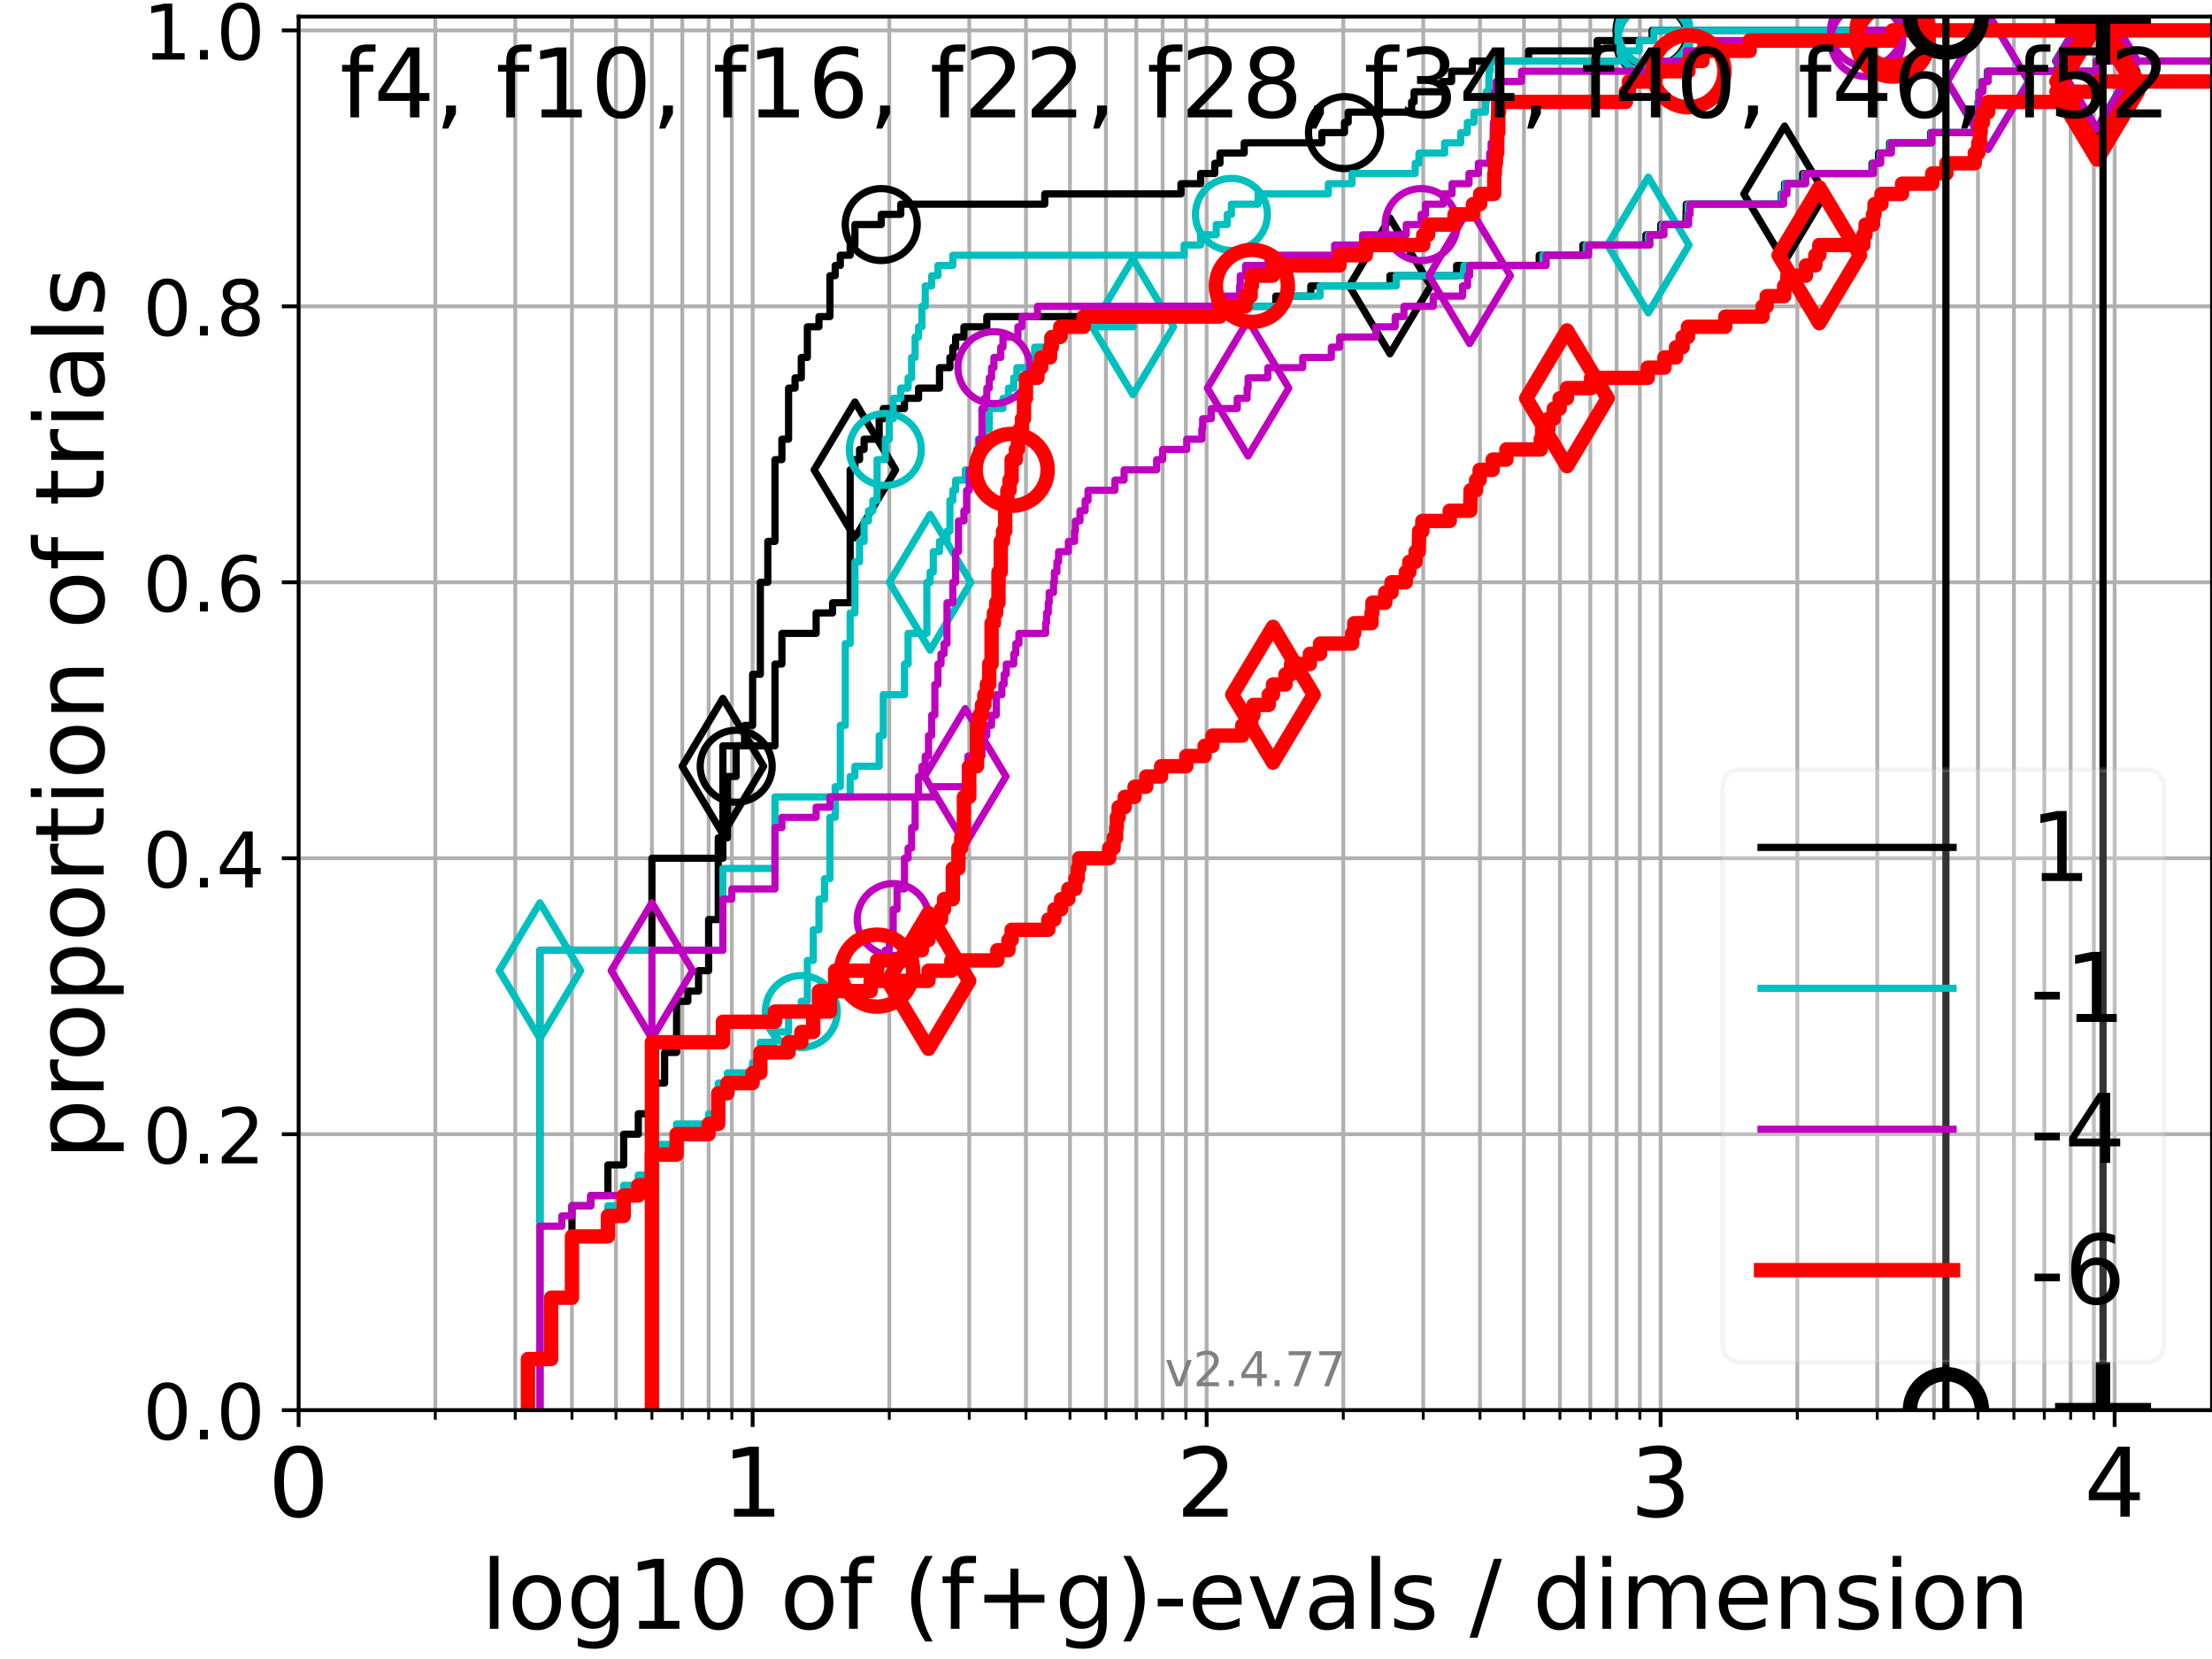 <?xml version="1.0" encoding="utf-8" standalone="no"?>
<!DOCTYPE svg PUBLIC "-//W3C//DTD SVG 1.1//EN"
  "http://www.w3.org/Graphics/SVG/1.1/DTD/svg11.dtd">
<!-- Created with matplotlib (https://matplotlib.org/) -->
<svg height="345.6pt" version="1.1" viewBox="0 0 460.8 345.6" width="460.8pt" xmlns="http://www.w3.org/2000/svg" xmlns:xlink="http://www.w3.org/1999/xlink">
 <defs>
  <style type="text/css">*{stroke-linecap:butt;stroke-linejoin:round;}</style>
 </defs>
 <g id="figure_1">
  <g id="patch_1">
   <path d="M 0 345.6 
L 460.8 345.6 
L 460.8 0 
L 0 0 
z
" style="fill:#ffffff;"/>
  </g>
  <g id="axes_1">
   <g id="patch_2">
    <path d="M 62.208 293.76 
L 460.8 293.76 
L 460.8 3.456 
L 62.208 3.456 
z
" style="fill:#ffffff;"/>
   </g>
   <g id="matplotlib.axis_1">
    <g id="xtick_1">
     <g id="line2d_1">
      <path clip-path="url(#peb8aec8527)" d="M 62.208 293.76 
L 62.208 3.456 
" style="fill:none;stroke:#b0b0b0;stroke-linecap:square;stroke-width:0.8;"/>
     </g>
     <g id="line2d_2">
      <defs>
       <path d="M 0 0 
L 0 3.5 
" id="md7e1c722d8" style="stroke:#000000;stroke-width:0.8;"/>
      </defs>
      <g>
       <use style="stroke:#000000;stroke-width:0.8;" x="62.208" xlink:href="#md7e1c722d8" y="293.76"/>
      </g>
     </g>
     <g id="text_1">
      <!-- 0 -->
      <g transform="translate(55.846 315.957)scale(0.2 -0.2)">
       <defs>
        <path d="M 31.781 66.406 
Q 24.172 66.406 20.328 58.906 
Q 16.5 51.422 16.5 36.375 
Q 16.5 21.391 20.328 13.891 
Q 24.172 6.391 31.781 6.391 
Q 39.453 6.391 43.281 13.891 
Q 47.125 21.391 47.125 36.375 
Q 47.125 51.422 43.281 58.906 
Q 39.453 66.406 31.781 66.406 
z
M 31.781 74.219 
Q 44.047 74.219 50.516 64.516 
Q 56.984 54.828 56.984 36.375 
Q 56.984 17.969 50.516 8.266 
Q 44.047 -1.422 31.781 -1.422 
Q 19.531 -1.422 13.062 8.266 
Q 6.594 17.969 6.594 36.375 
Q 6.594 54.828 13.062 64.516 
Q 19.531 74.219 31.781 74.219 
z
" id="DejaVuSans-48"/>
       </defs>
       <use xlink:href="#DejaVuSans-48"/>
      </g>
     </g>
    </g>
    <g id="xtick_2">
     <g id="line2d_3">
      <path clip-path="url(#peb8aec8527)" d="M 156.786 293.76 
L 156.786 3.456 
" style="fill:none;stroke:#b0b0b0;stroke-linecap:square;stroke-width:0.8;"/>
     </g>
     <g id="line2d_4">
      <g>
       <use style="stroke:#000000;stroke-width:0.8;" x="156.786" xlink:href="#md7e1c722d8" y="293.76"/>
      </g>
     </g>
     <g id="text_2">
      <!-- 1 -->
      <g transform="translate(150.423 315.957)scale(0.2 -0.2)">
       <defs>
        <path d="M 12.406 8.297 
L 28.516 8.297 
L 28.516 63.922 
L 10.984 60.406 
L 10.984 69.391 
L 28.422 72.906 
L 38.281 72.906 
L 38.281 8.297 
L 54.391 8.297 
L 54.391 0 
L 12.406 0 
z
" id="DejaVuSans-49"/>
       </defs>
       <use xlink:href="#DejaVuSans-49"/>
      </g>
     </g>
    </g>
    <g id="xtick_3">
     <g id="line2d_5">
      <path clip-path="url(#peb8aec8527)" d="M 251.364 293.76 
L 251.364 3.456 
" style="fill:none;stroke:#b0b0b0;stroke-linecap:square;stroke-width:0.8;"/>
     </g>
     <g id="line2d_6">
      <g>
       <use style="stroke:#000000;stroke-width:0.8;" x="251.364" xlink:href="#md7e1c722d8" y="293.76"/>
      </g>
     </g>
     <g id="text_3">
      <!-- 2 -->
      <g transform="translate(245.001 315.957)scale(0.2 -0.2)">
       <defs>
        <path d="M 19.188 8.297 
L 53.609 8.297 
L 53.609 0 
L 7.328 0 
L 7.328 8.297 
Q 12.938 14.109 22.625 23.891 
Q 32.328 33.688 34.812 36.531 
Q 39.547 41.844 41.422 45.531 
Q 43.312 49.219 43.312 52.781 
Q 43.312 58.594 39.234 62.25 
Q 35.156 65.922 28.609 65.922 
Q 23.969 65.922 18.812 64.312 
Q 13.672 62.703 7.812 59.422 
L 7.812 69.391 
Q 13.766 71.781 18.938 73 
Q 24.125 74.219 28.422 74.219 
Q 39.75 74.219 46.484 68.547 
Q 53.219 62.891 53.219 53.422 
Q 53.219 48.922 51.531 44.891 
Q 49.859 40.875 45.406 35.406 
Q 44.188 33.984 37.641 27.219 
Q 31.109 20.453 19.188 8.297 
z
" id="DejaVuSans-50"/>
       </defs>
       <use xlink:href="#DejaVuSans-50"/>
      </g>
     </g>
    </g>
    <g id="xtick_4">
     <g id="line2d_7">
      <path clip-path="url(#peb8aec8527)" d="M 345.941 293.76 
L 345.941 3.456 
" style="fill:none;stroke:#b0b0b0;stroke-linecap:square;stroke-width:0.8;"/>
     </g>
     <g id="line2d_8">
      <g>
       <use style="stroke:#000000;stroke-width:0.8;" x="345.941" xlink:href="#md7e1c722d8" y="293.76"/>
      </g>
     </g>
     <g id="text_4">
      <!-- 3 -->
      <g transform="translate(339.579 315.957)scale(0.2 -0.2)">
       <defs>
        <path d="M 40.578 39.312 
Q 47.656 37.797 51.625 33 
Q 55.609 28.219 55.609 21.188 
Q 55.609 10.406 48.188 4.484 
Q 40.766 -1.422 27.094 -1.422 
Q 22.516 -1.422 17.656 -0.516 
Q 12.797 0.391 7.625 2.203 
L 7.625 11.719 
Q 11.719 9.328 16.594 8.109 
Q 21.484 6.891 26.812 6.891 
Q 36.078 6.891 40.938 10.547 
Q 45.797 14.203 45.797 21.188 
Q 45.797 27.641 41.281 31.266 
Q 36.766 34.906 28.719 34.906 
L 20.219 34.906 
L 20.219 43.016 
L 29.109 43.016 
Q 36.375 43.016 40.234 45.922 
Q 44.094 48.828 44.094 54.297 
Q 44.094 59.906 40.109 62.906 
Q 36.141 65.922 28.719 65.922 
Q 24.656 65.922 20.016 65.031 
Q 15.375 64.156 9.812 62.312 
L 9.812 71.094 
Q 15.438 72.656 20.344 73.438 
Q 25.25 74.219 29.594 74.219 
Q 40.828 74.219 47.359 69.109 
Q 53.906 64.016 53.906 55.328 
Q 53.906 49.266 50.438 45.094 
Q 46.969 40.922 40.578 39.312 
z
" id="DejaVuSans-51"/>
       </defs>
       <use xlink:href="#DejaVuSans-51"/>
      </g>
     </g>
    </g>
    <g id="xtick_5">
     <g id="line2d_9">
      <path clip-path="url(#peb8aec8527)" d="M 440.519 293.76 
L 440.519 3.456 
" style="fill:none;stroke:#b0b0b0;stroke-linecap:square;stroke-width:0.8;"/>
     </g>
     <g id="line2d_10">
      <g>
       <use style="stroke:#000000;stroke-width:0.8;" x="440.519" xlink:href="#md7e1c722d8" y="293.76"/>
      </g>
     </g>
     <g id="text_5">
      <!-- 4 -->
      <g transform="translate(434.157 315.957)scale(0.2 -0.2)">
       <defs>
        <path d="M 37.797 64.312 
L 12.891 25.391 
L 37.797 25.391 
z
M 35.203 72.906 
L 47.609 72.906 
L 47.609 25.391 
L 58.016 25.391 
L 58.016 17.188 
L 47.609 17.188 
L 47.609 0 
L 37.797 0 
L 37.797 17.188 
L 4.891 17.188 
L 4.891 26.703 
z
" id="DejaVuSans-52"/>
       </defs>
       <use xlink:href="#DejaVuSans-52"/>
      </g>
     </g>
    </g>
    <g id="xtick_6">
     <g id="line2d_11">
      <path clip-path="url(#peb8aec8527)" d="M 90.679 293.76 
L 90.679 3.456 
" style="fill:none;stroke:#b0b0b0;stroke-linecap:square;stroke-width:0.8;"/>
     </g>
     <g id="line2d_12">
      <defs>
       <path d="M 0 0 
L 0 2 
" id="m4be23d93ba" style="stroke:#000000;stroke-width:0.6;"/>
      </defs>
      <g>
       <use style="stroke:#000000;stroke-width:0.6;" x="90.679" xlink:href="#m4be23d93ba" y="293.76"/>
      </g>
     </g>
    </g>
    <g id="xtick_7">
     <g id="line2d_13">
      <path clip-path="url(#peb8aec8527)" d="M 107.333 293.76 
L 107.333 3.456 
" style="fill:none;stroke:#b0b0b0;stroke-linecap:square;stroke-width:0.8;"/>
     </g>
     <g id="line2d_14">
      <g>
       <use style="stroke:#000000;stroke-width:0.6;" x="107.333" xlink:href="#m4be23d93ba" y="293.76"/>
      </g>
     </g>
    </g>
    <g id="xtick_8">
     <g id="line2d_15">
      <path clip-path="url(#peb8aec8527)" d="M 119.15 293.76 
L 119.15 3.456 
" style="fill:none;stroke:#b0b0b0;stroke-linecap:square;stroke-width:0.8;"/>
     </g>
     <g id="line2d_16">
      <g>
       <use style="stroke:#000000;stroke-width:0.6;" x="119.15" xlink:href="#m4be23d93ba" y="293.76"/>
      </g>
     </g>
    </g>
    <g id="xtick_9">
     <g id="line2d_17">
      <path clip-path="url(#peb8aec8527)" d="M 128.315 293.76 
L 128.315 3.456 
" style="fill:none;stroke:#b0b0b0;stroke-linecap:square;stroke-width:0.8;"/>
     </g>
     <g id="line2d_18">
      <g>
       <use style="stroke:#000000;stroke-width:0.6;" x="128.315" xlink:href="#m4be23d93ba" y="293.76"/>
      </g>
     </g>
    </g>
    <g id="xtick_10">
     <g id="line2d_19">
      <path clip-path="url(#peb8aec8527)" d="M 135.804 293.76 
L 135.804 3.456 
" style="fill:none;stroke:#b0b0b0;stroke-linecap:square;stroke-width:0.8;"/>
     </g>
     <g id="line2d_20">
      <g>
       <use style="stroke:#000000;stroke-width:0.6;" x="135.804" xlink:href="#m4be23d93ba" y="293.76"/>
      </g>
     </g>
    </g>
    <g id="xtick_11">
     <g id="line2d_21">
      <path clip-path="url(#peb8aec8527)" d="M 142.136 293.76 
L 142.136 3.456 
" style="fill:none;stroke:#b0b0b0;stroke-linecap:square;stroke-width:0.8;"/>
     </g>
     <g id="line2d_22">
      <g>
       <use style="stroke:#000000;stroke-width:0.6;" x="142.136" xlink:href="#m4be23d93ba" y="293.76"/>
      </g>
     </g>
    </g>
    <g id="xtick_12">
     <g id="line2d_23">
      <path clip-path="url(#peb8aec8527)" d="M 147.62 293.76 
L 147.62 3.456 
" style="fill:none;stroke:#b0b0b0;stroke-linecap:square;stroke-width:0.8;"/>
     </g>
     <g id="line2d_24">
      <g>
       <use style="stroke:#000000;stroke-width:0.6;" x="147.62" xlink:href="#m4be23d93ba" y="293.76"/>
      </g>
     </g>
    </g>
    <g id="xtick_13">
     <g id="line2d_25">
      <path clip-path="url(#peb8aec8527)" d="M 152.458 293.76 
L 152.458 3.456 
" style="fill:none;stroke:#b0b0b0;stroke-linecap:square;stroke-width:0.8;"/>
     </g>
     <g id="line2d_26">
      <g>
       <use style="stroke:#000000;stroke-width:0.6;" x="152.458" xlink:href="#m4be23d93ba" y="293.76"/>
      </g>
     </g>
    </g>
    <g id="xtick_14">
     <g id="line2d_27">
      <path clip-path="url(#peb8aec8527)" d="M 185.257 293.76 
L 185.257 3.456 
" style="fill:none;stroke:#b0b0b0;stroke-linecap:square;stroke-width:0.8;"/>
     </g>
     <g id="line2d_28">
      <g>
       <use style="stroke:#000000;stroke-width:0.6;" x="185.257" xlink:href="#m4be23d93ba" y="293.76"/>
      </g>
     </g>
    </g>
    <g id="xtick_15">
     <g id="line2d_29">
      <path clip-path="url(#peb8aec8527)" d="M 201.911 293.76 
L 201.911 3.456 
" style="fill:none;stroke:#b0b0b0;stroke-linecap:square;stroke-width:0.8;"/>
     </g>
     <g id="line2d_30">
      <g>
       <use style="stroke:#000000;stroke-width:0.6;" x="201.911" xlink:href="#m4be23d93ba" y="293.76"/>
      </g>
     </g>
    </g>
    <g id="xtick_16">
     <g id="line2d_31">
      <path clip-path="url(#peb8aec8527)" d="M 213.727 293.76 
L 213.727 3.456 
" style="fill:none;stroke:#b0b0b0;stroke-linecap:square;stroke-width:0.8;"/>
     </g>
     <g id="line2d_32">
      <g>
       <use style="stroke:#000000;stroke-width:0.6;" x="213.727" xlink:href="#m4be23d93ba" y="293.76"/>
      </g>
     </g>
    </g>
    <g id="xtick_17">
     <g id="line2d_33">
      <path clip-path="url(#peb8aec8527)" d="M 222.893 293.76 
L 222.893 3.456 
" style="fill:none;stroke:#b0b0b0;stroke-linecap:square;stroke-width:0.8;"/>
     </g>
     <g id="line2d_34">
      <g>
       <use style="stroke:#000000;stroke-width:0.6;" x="222.893" xlink:href="#m4be23d93ba" y="293.76"/>
      </g>
     </g>
    </g>
    <g id="xtick_18">
     <g id="line2d_35">
      <path clip-path="url(#peb8aec8527)" d="M 230.382 293.76 
L 230.382 3.456 
" style="fill:none;stroke:#b0b0b0;stroke-linecap:square;stroke-width:0.8;"/>
     </g>
     <g id="line2d_36">
      <g>
       <use style="stroke:#000000;stroke-width:0.6;" x="230.382" xlink:href="#m4be23d93ba" y="293.76"/>
      </g>
     </g>
    </g>
    <g id="xtick_19">
     <g id="line2d_37">
      <path clip-path="url(#peb8aec8527)" d="M 236.713 293.76 
L 236.713 3.456 
" style="fill:none;stroke:#b0b0b0;stroke-linecap:square;stroke-width:0.8;"/>
     </g>
     <g id="line2d_38">
      <g>
       <use style="stroke:#000000;stroke-width:0.6;" x="236.713" xlink:href="#m4be23d93ba" y="293.76"/>
      </g>
     </g>
    </g>
    <g id="xtick_20">
     <g id="line2d_39">
      <path clip-path="url(#peb8aec8527)" d="M 242.198 293.76 
L 242.198 3.456 
" style="fill:none;stroke:#b0b0b0;stroke-linecap:square;stroke-width:0.8;"/>
     </g>
     <g id="line2d_40">
      <g>
       <use style="stroke:#000000;stroke-width:0.6;" x="242.198" xlink:href="#m4be23d93ba" y="293.76"/>
      </g>
     </g>
    </g>
    <g id="xtick_21">
     <g id="line2d_41">
      <path clip-path="url(#peb8aec8527)" d="M 247.036 293.76 
L 247.036 3.456 
" style="fill:none;stroke:#b0b0b0;stroke-linecap:square;stroke-width:0.8;"/>
     </g>
     <g id="line2d_42">
      <g>
       <use style="stroke:#000000;stroke-width:0.6;" x="247.036" xlink:href="#m4be23d93ba" y="293.76"/>
      </g>
     </g>
    </g>
    <g id="xtick_22">
     <g id="line2d_43">
      <path clip-path="url(#peb8aec8527)" d="M 279.834 293.76 
L 279.834 3.456 
" style="fill:none;stroke:#b0b0b0;stroke-linecap:square;stroke-width:0.8;"/>
     </g>
     <g id="line2d_44">
      <g>
       <use style="stroke:#000000;stroke-width:0.6;" x="279.834" xlink:href="#m4be23d93ba" y="293.76"/>
      </g>
     </g>
    </g>
    <g id="xtick_23">
     <g id="line2d_45">
      <path clip-path="url(#peb8aec8527)" d="M 296.489 293.76 
L 296.489 3.456 
" style="fill:none;stroke:#b0b0b0;stroke-linecap:square;stroke-width:0.8;"/>
     </g>
     <g id="line2d_46">
      <g>
       <use style="stroke:#000000;stroke-width:0.6;" x="296.489" xlink:href="#m4be23d93ba" y="293.76"/>
      </g>
     </g>
    </g>
    <g id="xtick_24">
     <g id="line2d_47">
      <path clip-path="url(#peb8aec8527)" d="M 308.305 293.76 
L 308.305 3.456 
" style="fill:none;stroke:#b0b0b0;stroke-linecap:square;stroke-width:0.8;"/>
     </g>
     <g id="line2d_48">
      <g>
       <use style="stroke:#000000;stroke-width:0.6;" x="308.305" xlink:href="#m4be23d93ba" y="293.76"/>
      </g>
     </g>
    </g>
    <g id="xtick_25">
     <g id="line2d_49">
      <path clip-path="url(#peb8aec8527)" d="M 317.471 293.76 
L 317.471 3.456 
" style="fill:none;stroke:#b0b0b0;stroke-linecap:square;stroke-width:0.8;"/>
     </g>
     <g id="line2d_50">
      <g>
       <use style="stroke:#000000;stroke-width:0.6;" x="317.471" xlink:href="#m4be23d93ba" y="293.76"/>
      </g>
     </g>
    </g>
    <g id="xtick_26">
     <g id="line2d_51">
      <path clip-path="url(#peb8aec8527)" d="M 324.959 293.76 
L 324.959 3.456 
" style="fill:none;stroke:#b0b0b0;stroke-linecap:square;stroke-width:0.8;"/>
     </g>
     <g id="line2d_52">
      <g>
       <use style="stroke:#000000;stroke-width:0.6;" x="324.959" xlink:href="#m4be23d93ba" y="293.76"/>
      </g>
     </g>
    </g>
    <g id="xtick_27">
     <g id="line2d_53">
      <path clip-path="url(#peb8aec8527)" d="M 331.291 293.76 
L 331.291 3.456 
" style="fill:none;stroke:#b0b0b0;stroke-linecap:square;stroke-width:0.8;"/>
     </g>
     <g id="line2d_54">
      <g>
       <use style="stroke:#000000;stroke-width:0.6;" x="331.291" xlink:href="#m4be23d93ba" y="293.76"/>
      </g>
     </g>
    </g>
    <g id="xtick_28">
     <g id="line2d_55">
      <path clip-path="url(#peb8aec8527)" d="M 336.776 293.76 
L 336.776 3.456 
" style="fill:none;stroke:#b0b0b0;stroke-linecap:square;stroke-width:0.8;"/>
     </g>
     <g id="line2d_56">
      <g>
       <use style="stroke:#000000;stroke-width:0.6;" x="336.776" xlink:href="#m4be23d93ba" y="293.76"/>
      </g>
     </g>
    </g>
    <g id="xtick_29">
     <g id="line2d_57">
      <path clip-path="url(#peb8aec8527)" d="M 341.614 293.76 
L 341.614 3.456 
" style="fill:none;stroke:#b0b0b0;stroke-linecap:square;stroke-width:0.8;"/>
     </g>
     <g id="line2d_58">
      <g>
       <use style="stroke:#000000;stroke-width:0.6;" x="341.614" xlink:href="#m4be23d93ba" y="293.76"/>
      </g>
     </g>
    </g>
    <g id="xtick_30">
     <g id="line2d_59">
      <path clip-path="url(#peb8aec8527)" d="M 374.412 293.76 
L 374.412 3.456 
" style="fill:none;stroke:#b0b0b0;stroke-linecap:square;stroke-width:0.8;"/>
     </g>
     <g id="line2d_60">
      <g>
       <use style="stroke:#000000;stroke-width:0.6;" x="374.412" xlink:href="#m4be23d93ba" y="293.76"/>
      </g>
     </g>
    </g>
    <g id="xtick_31">
     <g id="line2d_61">
      <path clip-path="url(#peb8aec8527)" d="M 391.067 293.76 
L 391.067 3.456 
" style="fill:none;stroke:#b0b0b0;stroke-linecap:square;stroke-width:0.8;"/>
     </g>
     <g id="line2d_62">
      <g>
       <use style="stroke:#000000;stroke-width:0.6;" x="391.067" xlink:href="#m4be23d93ba" y="293.76"/>
      </g>
     </g>
    </g>
    <g id="xtick_32">
     <g id="line2d_63">
      <path clip-path="url(#peb8aec8527)" d="M 402.883 293.76 
L 402.883 3.456 
" style="fill:none;stroke:#b0b0b0;stroke-linecap:square;stroke-width:0.8;"/>
     </g>
     <g id="line2d_64">
      <g>
       <use style="stroke:#000000;stroke-width:0.6;" x="402.883" xlink:href="#m4be23d93ba" y="293.76"/>
      </g>
     </g>
    </g>
    <g id="xtick_33">
     <g id="line2d_65">
      <path clip-path="url(#peb8aec8527)" d="M 412.049 293.76 
L 412.049 3.456 
" style="fill:none;stroke:#b0b0b0;stroke-linecap:square;stroke-width:0.8;"/>
     </g>
     <g id="line2d_66">
      <g>
       <use style="stroke:#000000;stroke-width:0.6;" x="412.049" xlink:href="#m4be23d93ba" y="293.76"/>
      </g>
     </g>
    </g>
    <g id="xtick_34">
     <g id="line2d_67">
      <path clip-path="url(#peb8aec8527)" d="M 419.537 293.76 
L 419.537 3.456 
" style="fill:none;stroke:#b0b0b0;stroke-linecap:square;stroke-width:0.8;"/>
     </g>
     <g id="line2d_68">
      <g>
       <use style="stroke:#000000;stroke-width:0.6;" x="419.537" xlink:href="#m4be23d93ba" y="293.76"/>
      </g>
     </g>
    </g>
    <g id="xtick_35">
     <g id="line2d_69">
      <path clip-path="url(#peb8aec8527)" d="M 425.869 293.76 
L 425.869 3.456 
" style="fill:none;stroke:#b0b0b0;stroke-linecap:square;stroke-width:0.8;"/>
     </g>
     <g id="line2d_70">
      <g>
       <use style="stroke:#000000;stroke-width:0.6;" x="425.869" xlink:href="#m4be23d93ba" y="293.76"/>
      </g>
     </g>
    </g>
    <g id="xtick_36">
     <g id="line2d_71">
      <path clip-path="url(#peb8aec8527)" d="M 431.354 293.76 
L 431.354 3.456 
" style="fill:none;stroke:#b0b0b0;stroke-linecap:square;stroke-width:0.8;"/>
     </g>
     <g id="line2d_72">
      <g>
       <use style="stroke:#000000;stroke-width:0.6;" x="431.354" xlink:href="#m4be23d93ba" y="293.76"/>
      </g>
     </g>
    </g>
    <g id="xtick_37">
     <g id="line2d_73">
      <path clip-path="url(#peb8aec8527)" d="M 436.192 293.76 
L 436.192 3.456 
" style="fill:none;stroke:#b0b0b0;stroke-linecap:square;stroke-width:0.8;"/>
     </g>
     <g id="line2d_74">
      <g>
       <use style="stroke:#000000;stroke-width:0.6;" x="436.192" xlink:href="#m4be23d93ba" y="293.76"/>
      </g>
     </g>
    </g>
    <g id="text_6">
     <!-- log10 of (f+g)-evals / dimension -->
     <g transform="translate(100.165 339.313)scale(0.2 -0.2)">
      <defs>
       <path d="M 9.422 75.984 
L 18.406 75.984 
L 18.406 0 
L 9.422 0 
z
" id="DejaVuSans-108"/>
       <path d="M 30.609 48.391 
Q 23.391 48.391 19.188 42.75 
Q 14.984 37.109 14.984 27.297 
Q 14.984 17.484 19.156 11.844 
Q 23.344 6.203 30.609 6.203 
Q 37.797 6.203 41.984 11.859 
Q 46.188 17.531 46.188 27.297 
Q 46.188 37.016 41.984 42.703 
Q 37.797 48.391 30.609 48.391 
z
M 30.609 56 
Q 42.328 56 49.016 48.375 
Q 55.719 40.766 55.719 27.297 
Q 55.719 13.875 49.016 6.219 
Q 42.328 -1.422 30.609 -1.422 
Q 18.844 -1.422 12.172 6.219 
Q 5.516 13.875 5.516 27.297 
Q 5.516 40.766 12.172 48.375 
Q 18.844 56 30.609 56 
z
" id="DejaVuSans-111"/>
       <path d="M 45.406 27.984 
Q 45.406 37.75 41.375 43.109 
Q 37.359 48.484 30.078 48.484 
Q 22.859 48.484 18.828 43.109 
Q 14.797 37.75 14.797 27.984 
Q 14.797 18.266 18.828 12.891 
Q 22.859 7.516 30.078 7.516 
Q 37.359 7.516 41.375 12.891 
Q 45.406 18.266 45.406 27.984 
z
M 54.391 6.781 
Q 54.391 -7.172 48.188 -13.984 
Q 42 -20.797 29.203 -20.797 
Q 24.469 -20.797 20.266 -20.094 
Q 16.062 -19.391 12.109 -17.922 
L 12.109 -9.188 
Q 16.062 -11.328 19.922 -12.344 
Q 23.781 -13.375 27.781 -13.375 
Q 36.625 -13.375 41.016 -8.766 
Q 45.406 -4.156 45.406 5.172 
L 45.406 9.625 
Q 42.625 4.781 38.281 2.391 
Q 33.938 0 27.875 0 
Q 17.828 0 11.672 7.656 
Q 5.516 15.328 5.516 27.984 
Q 5.516 40.672 11.672 48.328 
Q 17.828 56 27.875 56 
Q 33.938 56 38.281 53.609 
Q 42.625 51.219 45.406 46.391 
L 45.406 54.688 
L 54.391 54.688 
z
" id="DejaVuSans-103"/>
       <path id="DejaVuSans-32"/>
       <path d="M 37.109 75.984 
L 37.109 68.5 
L 28.516 68.5 
Q 23.688 68.5 21.797 66.547 
Q 19.922 64.594 19.922 59.516 
L 19.922 54.688 
L 34.719 54.688 
L 34.719 47.703 
L 19.922 47.703 
L 19.922 0 
L 10.891 0 
L 10.891 47.703 
L 2.297 47.703 
L 2.297 54.688 
L 10.891 54.688 
L 10.891 58.5 
Q 10.891 67.625 15.141 71.797 
Q 19.391 75.984 28.609 75.984 
z
" id="DejaVuSans-102"/>
       <path d="M 31 75.875 
Q 24.469 64.656 21.281 53.656 
Q 18.109 42.672 18.109 31.391 
Q 18.109 20.125 21.312 9.062 
Q 24.516 -2 31 -13.188 
L 23.188 -13.188 
Q 15.875 -1.703 12.234 9.375 
Q 8.594 20.453 8.594 31.391 
Q 8.594 42.281 12.203 53.312 
Q 15.828 64.359 23.188 75.875 
z
" id="DejaVuSans-40"/>
       <path d="M 46 62.703 
L 46 35.5 
L 73.188 35.5 
L 73.188 27.203 
L 46 27.203 
L 46 0 
L 37.797 0 
L 37.797 27.203 
L 10.594 27.203 
L 10.594 35.5 
L 37.797 35.5 
L 37.797 62.703 
z
" id="DejaVuSans-43"/>
       <path d="M 8.016 75.875 
L 15.828 75.875 
Q 23.141 64.359 26.781 53.312 
Q 30.422 42.281 30.422 31.391 
Q 30.422 20.453 26.781 9.375 
Q 23.141 -1.703 15.828 -13.188 
L 8.016 -13.188 
Q 14.5 -2 17.703 9.062 
Q 20.906 20.125 20.906 31.391 
Q 20.906 42.672 17.703 53.656 
Q 14.5 64.656 8.016 75.875 
z
" id="DejaVuSans-41"/>
       <path d="M 4.891 31.391 
L 31.203 31.391 
L 31.203 23.391 
L 4.891 23.391 
z
" id="DejaVuSans-45"/>
       <path d="M 56.203 29.594 
L 56.203 25.203 
L 14.891 25.203 
Q 15.484 15.922 20.484 11.062 
Q 25.484 6.203 34.422 6.203 
Q 39.594 6.203 44.453 7.469 
Q 49.312 8.734 54.109 11.281 
L 54.109 2.781 
Q 49.266 0.734 44.188 -0.344 
Q 39.109 -1.422 33.891 -1.422 
Q 20.797 -1.422 13.156 6.188 
Q 5.516 13.812 5.516 26.812 
Q 5.516 40.234 12.766 48.109 
Q 20.016 56 32.328 56 
Q 43.359 56 49.781 48.891 
Q 56.203 41.797 56.203 29.594 
z
M 47.219 32.234 
Q 47.125 39.594 43.094 43.984 
Q 39.062 48.391 32.422 48.391 
Q 24.906 48.391 20.391 44.141 
Q 15.875 39.891 15.188 32.172 
z
" id="DejaVuSans-101"/>
       <path d="M 2.984 54.688 
L 12.5 54.688 
L 29.594 8.797 
L 46.688 54.688 
L 56.203 54.688 
L 35.688 0 
L 23.484 0 
z
" id="DejaVuSans-118"/>
       <path d="M 34.281 27.484 
Q 23.391 27.484 19.188 25 
Q 14.984 22.516 14.984 16.5 
Q 14.984 11.719 18.141 8.906 
Q 21.297 6.109 26.703 6.109 
Q 34.188 6.109 38.703 11.406 
Q 43.219 16.703 43.219 25.484 
L 43.219 27.484 
z
M 52.203 31.203 
L 52.203 0 
L 43.219 0 
L 43.219 8.297 
Q 40.141 3.328 35.547 0.953 
Q 30.953 -1.422 24.312 -1.422 
Q 15.922 -1.422 10.953 3.297 
Q 6 8.016 6 15.922 
Q 6 25.141 12.172 29.828 
Q 18.359 34.516 30.609 34.516 
L 43.219 34.516 
L 43.219 35.406 
Q 43.219 41.609 39.141 45 
Q 35.062 48.391 27.688 48.391 
Q 23 48.391 18.547 47.266 
Q 14.109 46.141 10.016 43.891 
L 10.016 52.203 
Q 14.938 54.109 19.578 55.047 
Q 24.219 56 28.609 56 
Q 40.484 56 46.344 49.844 
Q 52.203 43.703 52.203 31.203 
z
" id="DejaVuSans-97"/>
       <path d="M 44.281 53.078 
L 44.281 44.578 
Q 40.484 46.531 36.375 47.5 
Q 32.281 48.484 27.875 48.484 
Q 21.188 48.484 17.844 46.438 
Q 14.5 44.391 14.5 40.281 
Q 14.5 37.156 16.891 35.375 
Q 19.281 33.594 26.516 31.984 
L 29.594 31.297 
Q 39.156 29.25 43.188 25.516 
Q 47.219 21.781 47.219 15.094 
Q 47.219 7.469 41.188 3.016 
Q 35.156 -1.422 24.609 -1.422 
Q 20.219 -1.422 15.453 -0.562 
Q 10.688 0.297 5.422 2 
L 5.422 11.281 
Q 10.406 8.688 15.234 7.391 
Q 20.062 6.109 24.812 6.109 
Q 31.156 6.109 34.562 8.281 
Q 37.984 10.453 37.984 14.406 
Q 37.984 18.062 35.516 20.016 
Q 33.062 21.969 24.703 23.781 
L 21.578 24.516 
Q 13.234 26.266 9.516 29.906 
Q 5.812 33.547 5.812 39.891 
Q 5.812 47.609 11.281 51.797 
Q 16.75 56 26.812 56 
Q 31.781 56 36.172 55.266 
Q 40.578 54.547 44.281 53.078 
z
" id="DejaVuSans-115"/>
       <path d="M 25.391 72.906 
L 33.688 72.906 
L 8.297 -9.281 
L 0 -9.281 
z
" id="DejaVuSans-47"/>
       <path d="M 45.406 46.391 
L 45.406 75.984 
L 54.391 75.984 
L 54.391 0 
L 45.406 0 
L 45.406 8.203 
Q 42.578 3.328 38.25 0.953 
Q 33.938 -1.422 27.875 -1.422 
Q 17.969 -1.422 11.734 6.484 
Q 5.516 14.406 5.516 27.297 
Q 5.516 40.188 11.734 48.094 
Q 17.969 56 27.875 56 
Q 33.938 56 38.25 53.625 
Q 42.578 51.266 45.406 46.391 
z
M 14.797 27.297 
Q 14.797 17.391 18.875 11.75 
Q 22.953 6.109 30.078 6.109 
Q 37.203 6.109 41.297 11.75 
Q 45.406 17.391 45.406 27.297 
Q 45.406 37.203 41.297 42.844 
Q 37.203 48.484 30.078 48.484 
Q 22.953 48.484 18.875 42.844 
Q 14.797 37.203 14.797 27.297 
z
" id="DejaVuSans-100"/>
       <path d="M 9.422 54.688 
L 18.406 54.688 
L 18.406 0 
L 9.422 0 
z
M 9.422 75.984 
L 18.406 75.984 
L 18.406 64.594 
L 9.422 64.594 
z
" id="DejaVuSans-105"/>
       <path d="M 52 44.188 
Q 55.375 50.25 60.062 53.125 
Q 64.75 56 71.094 56 
Q 79.641 56 84.281 50.016 
Q 88.922 44.047 88.922 33.016 
L 88.922 0 
L 79.891 0 
L 79.891 32.719 
Q 79.891 40.578 77.094 44.375 
Q 74.312 48.188 68.609 48.188 
Q 61.625 48.188 57.562 43.547 
Q 53.516 38.922 53.516 30.906 
L 53.516 0 
L 44.484 0 
L 44.484 32.719 
Q 44.484 40.625 41.703 44.406 
Q 38.922 48.188 33.109 48.188 
Q 26.219 48.188 22.156 43.531 
Q 18.109 38.875 18.109 30.906 
L 18.109 0 
L 9.078 0 
L 9.078 54.688 
L 18.109 54.688 
L 18.109 46.188 
Q 21.188 51.219 25.484 53.609 
Q 29.781 56 35.688 56 
Q 41.656 56 45.828 52.969 
Q 50 49.953 52 44.188 
z
" id="DejaVuSans-109"/>
       <path d="M 54.891 33.016 
L 54.891 0 
L 45.906 0 
L 45.906 32.719 
Q 45.906 40.484 42.875 44.328 
Q 39.844 48.188 33.797 48.188 
Q 26.516 48.188 22.312 43.547 
Q 18.109 38.922 18.109 30.906 
L 18.109 0 
L 9.078 0 
L 9.078 54.688 
L 18.109 54.688 
L 18.109 46.188 
Q 21.344 51.125 25.703 53.562 
Q 30.078 56 35.797 56 
Q 45.219 56 50.047 50.172 
Q 54.891 44.344 54.891 33.016 
z
" id="DejaVuSans-110"/>
      </defs>
      <use xlink:href="#DejaVuSans-108"/>
      <use x="27.783" xlink:href="#DejaVuSans-111"/>
      <use x="88.965" xlink:href="#DejaVuSans-103"/>
      <use x="152.441" xlink:href="#DejaVuSans-49"/>
      <use x="216.064" xlink:href="#DejaVuSans-48"/>
      <use x="279.688" xlink:href="#DejaVuSans-32"/>
      <use x="311.475" xlink:href="#DejaVuSans-111"/>
      <use x="372.656" xlink:href="#DejaVuSans-102"/>
      <use x="407.861" xlink:href="#DejaVuSans-32"/>
      <use x="439.648" xlink:href="#DejaVuSans-40"/>
      <use x="478.662" xlink:href="#DejaVuSans-102"/>
      <use x="513.867" xlink:href="#DejaVuSans-43"/>
      <use x="597.656" xlink:href="#DejaVuSans-103"/>
      <use x="661.133" xlink:href="#DejaVuSans-41"/>
      <use x="700.146" xlink:href="#DejaVuSans-45"/>
      <use x="736.23" xlink:href="#DejaVuSans-101"/>
      <use x="797.754" xlink:href="#DejaVuSans-118"/>
      <use x="856.934" xlink:href="#DejaVuSans-97"/>
      <use x="918.213" xlink:href="#DejaVuSans-108"/>
      <use x="945.996" xlink:href="#DejaVuSans-115"/>
      <use x="998.096" xlink:href="#DejaVuSans-32"/>
      <use x="1029.883" xlink:href="#DejaVuSans-47"/>
      <use x="1063.574" xlink:href="#DejaVuSans-32"/>
      <use x="1095.361" xlink:href="#DejaVuSans-100"/>
      <use x="1158.838" xlink:href="#DejaVuSans-105"/>
      <use x="1186.621" xlink:href="#DejaVuSans-109"/>
      <use x="1284.033" xlink:href="#DejaVuSans-101"/>
      <use x="1345.557" xlink:href="#DejaVuSans-110"/>
      <use x="1408.936" xlink:href="#DejaVuSans-115"/>
      <use x="1461.035" xlink:href="#DejaVuSans-105"/>
      <use x="1488.818" xlink:href="#DejaVuSans-111"/>
      <use x="1550" xlink:href="#DejaVuSans-110"/>
     </g>
    </g>
   </g>
   <g id="matplotlib.axis_2">
    <g id="ytick_1">
     <g id="line2d_75">
      <path clip-path="url(#peb8aec8527)" d="M 62.208 293.76 
L 460.8 293.76 
" style="fill:none;stroke:#b0b0b0;stroke-linecap:square;stroke-width:0.8;"/>
     </g>
     <g id="line2d_76">
      <defs>
       <path d="M 0 0 
L -3.5 0 
" id="mc8a1051430" style="stroke:#000000;stroke-width:0.8;"/>
      </defs>
      <g>
       <use style="stroke:#000000;stroke-width:0.8;" x="62.208" xlink:href="#mc8a1051430" y="293.76"/>
      </g>
     </g>
     <g id="text_7">
      <!-- 0.0 -->
      <g transform="translate(29.763 299.839)scale(0.16 -0.16)">
       <defs>
        <path d="M 10.688 12.406 
L 21 12.406 
L 21 0 
L 10.688 0 
z
" id="DejaVuSans-46"/>
       </defs>
       <use xlink:href="#DejaVuSans-48"/>
       <use x="63.623" xlink:href="#DejaVuSans-46"/>
       <use x="95.41" xlink:href="#DejaVuSans-48"/>
      </g>
     </g>
    </g>
    <g id="ytick_2">
     <g id="line2d_77">
      <path clip-path="url(#peb8aec8527)" d="M 62.208 236.274 
L 460.8 236.274 
" style="fill:none;stroke:#b0b0b0;stroke-linecap:square;stroke-width:0.8;"/>
     </g>
     <g id="line2d_78">
      <g>
       <use style="stroke:#000000;stroke-width:0.8;" x="62.208" xlink:href="#mc8a1051430" y="236.274"/>
      </g>
     </g>
     <g id="text_8">
      <!-- 0.2 -->
      <g transform="translate(29.763 242.353)scale(0.16 -0.16)">
       <use xlink:href="#DejaVuSans-48"/>
       <use x="63.623" xlink:href="#DejaVuSans-46"/>
       <use x="95.41" xlink:href="#DejaVuSans-50"/>
      </g>
     </g>
    </g>
    <g id="ytick_3">
     <g id="line2d_79">
      <path clip-path="url(#peb8aec8527)" d="M 62.208 178.788 
L 460.8 178.788 
" style="fill:none;stroke:#b0b0b0;stroke-linecap:square;stroke-width:0.8;"/>
     </g>
     <g id="line2d_80">
      <g>
       <use style="stroke:#000000;stroke-width:0.8;" x="62.208" xlink:href="#mc8a1051430" y="178.788"/>
      </g>
     </g>
     <g id="text_9">
      <!-- 0.4 -->
      <g transform="translate(29.763 184.867)scale(0.16 -0.16)">
       <use xlink:href="#DejaVuSans-48"/>
       <use x="63.623" xlink:href="#DejaVuSans-46"/>
       <use x="95.41" xlink:href="#DejaVuSans-52"/>
      </g>
     </g>
    </g>
    <g id="ytick_4">
     <g id="line2d_81">
      <path clip-path="url(#peb8aec8527)" d="M 62.208 121.302 
L 460.8 121.302 
" style="fill:none;stroke:#b0b0b0;stroke-linecap:square;stroke-width:0.8;"/>
     </g>
     <g id="line2d_82">
      <g>
       <use style="stroke:#000000;stroke-width:0.8;" x="62.208" xlink:href="#mc8a1051430" y="121.302"/>
      </g>
     </g>
     <g id="text_10">
      <!-- 0.6 -->
      <g transform="translate(29.763 127.381)scale(0.16 -0.16)">
       <defs>
        <path d="M 33.016 40.375 
Q 26.375 40.375 22.484 35.828 
Q 18.609 31.297 18.609 23.391 
Q 18.609 15.531 22.484 10.953 
Q 26.375 6.391 33.016 6.391 
Q 39.656 6.391 43.531 10.953 
Q 47.406 15.531 47.406 23.391 
Q 47.406 31.297 43.531 35.828 
Q 39.656 40.375 33.016 40.375 
z
M 52.594 71.297 
L 52.594 62.312 
Q 48.875 64.062 45.094 64.984 
Q 41.312 65.922 37.594 65.922 
Q 27.828 65.922 22.672 59.328 
Q 17.531 52.734 16.797 39.406 
Q 19.672 43.656 24.016 45.922 
Q 28.375 48.188 33.594 48.188 
Q 44.578 48.188 50.953 41.516 
Q 57.328 34.859 57.328 23.391 
Q 57.328 12.156 50.688 5.359 
Q 44.047 -1.422 33.016 -1.422 
Q 20.359 -1.422 13.672 8.266 
Q 6.984 17.969 6.984 36.375 
Q 6.984 53.656 15.188 63.938 
Q 23.391 74.219 37.203 74.219 
Q 40.922 74.219 44.703 73.484 
Q 48.484 72.75 52.594 71.297 
z
" id="DejaVuSans-54"/>
       </defs>
       <use xlink:href="#DejaVuSans-48"/>
       <use x="63.623" xlink:href="#DejaVuSans-46"/>
       <use x="95.41" xlink:href="#DejaVuSans-54"/>
      </g>
     </g>
    </g>
    <g id="ytick_5">
     <g id="line2d_83">
      <path clip-path="url(#peb8aec8527)" d="M 62.208 63.816 
L 460.8 63.816 
" style="fill:none;stroke:#b0b0b0;stroke-linecap:square;stroke-width:0.8;"/>
     </g>
     <g id="line2d_84">
      <g>
       <use style="stroke:#000000;stroke-width:0.8;" x="62.208" xlink:href="#mc8a1051430" y="63.816"/>
      </g>
     </g>
     <g id="text_11">
      <!-- 0.8 -->
      <g transform="translate(29.763 69.895)scale(0.16 -0.16)">
       <defs>
        <path d="M 31.781 34.625 
Q 24.75 34.625 20.719 30.859 
Q 16.703 27.094 16.703 20.516 
Q 16.703 13.922 20.719 10.156 
Q 24.75 6.391 31.781 6.391 
Q 38.812 6.391 42.859 10.172 
Q 46.922 13.969 46.922 20.516 
Q 46.922 27.094 42.891 30.859 
Q 38.875 34.625 31.781 34.625 
z
M 21.922 38.812 
Q 15.578 40.375 12.031 44.719 
Q 8.5 49.078 8.5 55.328 
Q 8.5 64.062 14.719 69.141 
Q 20.953 74.219 31.781 74.219 
Q 42.672 74.219 48.875 69.141 
Q 55.078 64.062 55.078 55.328 
Q 55.078 49.078 51.531 44.719 
Q 48 40.375 41.703 38.812 
Q 48.828 37.156 52.797 32.312 
Q 56.781 27.484 56.781 20.516 
Q 56.781 9.906 50.312 4.234 
Q 43.844 -1.422 31.781 -1.422 
Q 19.734 -1.422 13.25 4.234 
Q 6.781 9.906 6.781 20.516 
Q 6.781 27.484 10.781 32.312 
Q 14.797 37.156 21.922 38.812 
z
M 18.312 54.391 
Q 18.312 48.734 21.844 45.562 
Q 25.391 42.391 31.781 42.391 
Q 38.141 42.391 41.719 45.562 
Q 45.312 48.734 45.312 54.391 
Q 45.312 60.062 41.719 63.234 
Q 38.141 66.406 31.781 66.406 
Q 25.391 66.406 21.844 63.234 
Q 18.312 60.062 18.312 54.391 
z
" id="DejaVuSans-56"/>
       </defs>
       <use xlink:href="#DejaVuSans-48"/>
       <use x="63.623" xlink:href="#DejaVuSans-46"/>
       <use x="95.41" xlink:href="#DejaVuSans-56"/>
      </g>
     </g>
    </g>
    <g id="ytick_6">
     <g id="line2d_85">
      <path clip-path="url(#peb8aec8527)" d="M 62.208 6.33 
L 460.8 6.33 
" style="fill:none;stroke:#b0b0b0;stroke-linecap:square;stroke-width:0.8;"/>
     </g>
     <g id="line2d_86">
      <g>
       <use style="stroke:#000000;stroke-width:0.8;" x="62.208" xlink:href="#mc8a1051430" y="6.33"/>
      </g>
     </g>
     <g id="text_12">
      <!-- 1.0 -->
      <g transform="translate(29.763 12.409)scale(0.16 -0.16)">
       <use xlink:href="#DejaVuSans-49"/>
       <use x="63.623" xlink:href="#DejaVuSans-46"/>
       <use x="95.41" xlink:href="#DejaVuSans-48"/>
      </g>
     </g>
    </g>
    <g id="text_13">
     <!-- proportion of trials -->
     <g transform="translate(21.604 241.614)rotate(-90)scale(0.2 -0.2)">
      <defs>
       <path d="M 18.109 8.203 
L 18.109 -20.797 
L 9.078 -20.797 
L 9.078 54.688 
L 18.109 54.688 
L 18.109 46.391 
Q 20.953 51.266 25.266 53.625 
Q 29.594 56 35.594 56 
Q 45.562 56 51.781 48.094 
Q 58.016 40.188 58.016 27.297 
Q 58.016 14.406 51.781 6.484 
Q 45.562 -1.422 35.594 -1.422 
Q 29.594 -1.422 25.266 0.953 
Q 20.953 3.328 18.109 8.203 
z
M 48.688 27.297 
Q 48.688 37.203 44.609 42.844 
Q 40.531 48.484 33.406 48.484 
Q 26.266 48.484 22.188 42.844 
Q 18.109 37.203 18.109 27.297 
Q 18.109 17.391 22.188 11.75 
Q 26.266 6.109 33.406 6.109 
Q 40.531 6.109 44.609 11.75 
Q 48.688 17.391 48.688 27.297 
z
" id="DejaVuSans-112"/>
       <path d="M 41.109 46.297 
Q 39.594 47.172 37.812 47.578 
Q 36.031 48 33.891 48 
Q 26.266 48 22.188 43.047 
Q 18.109 38.094 18.109 28.812 
L 18.109 0 
L 9.078 0 
L 9.078 54.688 
L 18.109 54.688 
L 18.109 46.188 
Q 20.953 51.172 25.484 53.578 
Q 30.031 56 36.531 56 
Q 37.453 56 38.578 55.875 
Q 39.703 55.766 41.062 55.516 
z
" id="DejaVuSans-114"/>
       <path d="M 18.312 70.219 
L 18.312 54.688 
L 36.812 54.688 
L 36.812 47.703 
L 18.312 47.703 
L 18.312 18.016 
Q 18.312 11.328 20.141 9.422 
Q 21.969 7.516 27.594 7.516 
L 36.812 7.516 
L 36.812 0 
L 27.594 0 
Q 17.188 0 13.234 3.875 
Q 9.281 7.766 9.281 18.016 
L 9.281 47.703 
L 2.688 47.703 
L 2.688 54.688 
L 9.281 54.688 
L 9.281 70.219 
z
" id="DejaVuSans-116"/>
      </defs>
      <use xlink:href="#DejaVuSans-112"/>
      <use x="63.477" xlink:href="#DejaVuSans-114"/>
      <use x="102.34" xlink:href="#DejaVuSans-111"/>
      <use x="163.521" xlink:href="#DejaVuSans-112"/>
      <use x="226.998" xlink:href="#DejaVuSans-111"/>
      <use x="288.18" xlink:href="#DejaVuSans-114"/>
      <use x="329.293" xlink:href="#DejaVuSans-116"/>
      <use x="368.502" xlink:href="#DejaVuSans-105"/>
      <use x="396.285" xlink:href="#DejaVuSans-111"/>
      <use x="457.467" xlink:href="#DejaVuSans-110"/>
      <use x="520.846" xlink:href="#DejaVuSans-32"/>
      <use x="552.633" xlink:href="#DejaVuSans-111"/>
      <use x="613.814" xlink:href="#DejaVuSans-102"/>
      <use x="649.02" xlink:href="#DejaVuSans-32"/>
      <use x="680.807" xlink:href="#DejaVuSans-116"/>
      <use x="720.016" xlink:href="#DejaVuSans-114"/>
      <use x="761.129" xlink:href="#DejaVuSans-105"/>
      <use x="788.912" xlink:href="#DejaVuSans-97"/>
      <use x="850.191" xlink:href="#DejaVuSans-108"/>
      <use x="877.975" xlink:href="#DejaVuSans-115"/>
     </g>
    </g>
   </g>
   <g id="line2d_87">
    <path clip-path="url(#peb8aec8527)" d="M 112.474 293.76 
L 112.474 197.95 
L 135.804 197.95 
L 135.804 178.788 
L 150.591 178.788 
L 150.591 155.368 
L 161.441 155.368 
L 161.441 138.335 
L 162.882 138.335 
L 162.882 131.948 
L 170.015 131.948 
L 170.015 127.69 
L 173.44 127.69 
L 173.44 125.56 
L 177.105 125.56 
L 177.105 97.882 
L 178.095 97.882 
L 178.095 95.753 
L 179.062 95.753 
L 179.062 93.624 
L 180.006 93.624 
L 180.006 91.495 
L 183.15 91.495 
L 183.15 87.236 
L 184.005 87.236 
L 184.005 85.107 
L 188.418 85.107 
L 188.418 82.978 
L 191.353 82.978 
L 191.353 80.849 
L 195.716 80.849 
L 195.716 76.591 
L 197.886 76.591 
L 197.886 74.462 
L 198.486 74.462 
L 198.486 72.333 
L 199.077 72.333 
L 199.077 70.204 
L 200.801 70.204 
L 200.801 68.074 
L 205.576 68.074 
L 205.576 65.945 
L 241.263 65.945 
L 241.263 63.816 
L 265.767 63.816 
L 265.767 61.687 
L 273.062 61.687 
L 273.062 59.558 
L 289.555 59.558 
L 289.555 57.429 
L 303.449 57.429 
L 303.449 55.3 
L 320.647 55.3 
L 320.647 53.171 
L 329.736 53.171 
L 329.736 51.042 
L 342.89 51.042 
L 342.89 48.912 
L 345.983 48.912 
L 345.983 46.783 
L 351.201 46.783 
L 351.287 42.525 
L 371.041 42.525 
L 371.041 40.396 
L 371.757 40.396 
L 371.757 38.267 
L 375.535 38.267 
L 375.535 36.138 
L 389.973 36.138 
L 389.973 34.009 
L 391.35 34.009 
L 391.35 31.88 
L 393.64 31.88 
L 393.64 29.75 
L 402.175 29.75 
L 402.175 27.621 
L 411.212 27.621 
L 411.212 25.492 
L 411.848 25.492 
L 411.848 23.363 
L 412.063 23.363 
L 412.063 21.234 
L 412.25 21.234 
L 412.25 19.105 
L 412.888 19.105 
L 412.888 16.976 
L 413.984 16.976 
L 413.984 14.847 
L 436.682 14.847 
L 436.682 12.718 
L 436.682 12.718 
L 460.8 12.718 
L 460.8 12.718 
" style="fill:none;stroke:#000000;stroke-linecap:square;stroke-width:1.5;"/>
   </g>
   <g id="line2d_88">
    <defs>
     <path d="M -0 14.142 
L 8.485 0 
L -0 -14.142 
L -8.485 -0 
z
" id="mf9109b8979" style="stroke:#000000;stroke-linejoin:miter;stroke-width:1.5;"/>
    </defs>
    <g clip-path="url(#peb8aec8527)">
     <use style="fill-opacity:0;stroke:#000000;stroke-linejoin:miter;stroke-width:1.5;" x="150.591" xlink:href="#mf9109b8979" y="159.626"/>
     <use style="fill-opacity:0;stroke:#000000;stroke-linejoin:miter;stroke-width:1.5;" x="178.095" xlink:href="#mf9109b8979" y="97.882"/>
     <use style="fill-opacity:0;stroke:#000000;stroke-linejoin:miter;stroke-width:1.5;" x="289.555" xlink:href="#mf9109b8979" y="59.558"/>
     <use style="fill-opacity:0;stroke:#000000;stroke-linejoin:miter;stroke-width:1.5;" x="371.757" xlink:href="#mf9109b8979" y="40.396"/>
     <use style="fill-opacity:0;stroke:#000000;stroke-linejoin:miter;stroke-width:1.5;" x="436.682" xlink:href="#mf9109b8979" y="14.847"/>
     <use style="fill-opacity:0;stroke:#000000;stroke-linejoin:miter;stroke-width:1.5;" x="436.682" xlink:href="#mf9109b8979" y="12.718"/>
    </g>
   </g>
   <g id="line2d_89">
    <path clip-path="url(#peb8aec8527)" style="fill:none;stroke:#000000;stroke-linecap:square;stroke-width:1.5;"/>
    <g clip-path="url(#peb8aec8527)">
     <use style="fill-opacity:0;stroke:#000000;stroke-linejoin:miter;stroke-width:1.5;" x="-1" xlink:href="#mf9109b8979" y="581.19"/>
     <use style="fill-opacity:0;stroke:#000000;stroke-linejoin:miter;stroke-width:1.5;" x="460.8" xlink:href="#mf9109b8979" y="581.19"/>
    </g>
   </g>
   <g id="line2d_90">
    <path clip-path="url(#peb8aec8527)" d="M 109.984 293.76 
L 109.984 283.114 
L 114.822 283.114 
L 114.822 270.34 
L 119.15 270.34 
L 119.15 251.178 
L 123.064 251.178 
L 123.064 249.049 
L 126.638 249.049 
L 126.638 242.661 
L 129.926 242.661 
L 129.926 236.274 
L 132.97 236.274 
L 132.97 232.016 
L 135.804 232.016 
L 135.804 225.629 
L 138.455 225.629 
L 138.455 219.241 
L 140.945 219.241 
L 140.945 208.596 
L 143.293 208.596 
L 143.293 206.467 
L 145.513 206.467 
L 145.513 202.208 
L 147.62 202.208 
L 147.62 191.563 
L 149.624 191.563 
L 149.624 174.53 
L 151.535 174.53 
L 151.535 161.755 
L 153.361 161.755 
L 153.361 155.368 
L 155.109 155.368 
L 155.109 151.11 
L 156.786 151.11 
L 156.786 140.464 
L 158.397 140.464 
L 158.397 121.302 
L 159.947 121.302 
L 159.947 112.786 
L 161.441 112.786 
L 161.441 95.753 
L 162.882 95.753 
L 162.882 91.495 
L 164.275 91.495 
L 164.275 80.849 
L 165.621 80.849 
L 165.621 78.72 
L 166.926 78.72 
L 166.926 74.462 
L 168.189 74.462 
L 168.189 68.074 
L 170.606 68.074 
L 170.606 65.945 
L 172.889 65.945 
L 172.889 57.429 
L 173.984 57.429 
L 173.984 55.3 
L 175.051 55.3 
L 175.051 53.171 
L 177.105 53.171 
L 177.105 51.042 
L 178.095 51.042 
L 178.095 46.783 
L 183.58 46.783 
L 183.58 44.654 
L 187.65 44.654 
L 187.65 42.525 
L 217.642 42.525 
L 217.642 40.396 
L 246.019 40.396 
L 246.019 38.267 
L 250.113 38.267 
L 250.113 36.138 
L 253.054 36.138 
L 253.054 34.009 
L 254.143 34.009 
L 254.143 31.88 
L 259.193 31.88 
L 259.193 29.75 
L 275.37 29.75 
L 275.37 27.621 
L 280.08 27.621 
L 280.08 25.492 
L 280.849 25.492 
L 280.849 23.363 
L 294.064 23.363 
L 294.064 21.234 
L 294.583 21.234 
L 294.583 19.105 
L 300.404 19.105 
L 300.404 16.976 
L 302.396 16.976 
L 302.396 14.847 
L 306.714 14.847 
L 306.714 12.718 
L 318.429 12.718 
L 318.429 10.589 
L 332.721 10.589 
L 332.721 8.459 
L 344.153 8.459 
L 344.153 6.33 
L 344.153 6.33 
L 460.8 6.33 
L 460.8 6.33 
" style="fill:none;stroke:#000000;stroke-linecap:square;stroke-width:1.5;"/>
   </g>
   <g id="line2d_91">
    <defs>
     <path d="M 0 7.5 
C 1.989 7.5 3.897 6.71 5.303 5.303 
C 6.71 3.897 7.5 1.989 7.5 0 
C 7.5 -1.989 6.71 -3.897 5.303 -5.303 
C 3.897 -6.71 1.989 -7.5 0 -7.5 
C -1.989 -7.5 -3.897 -6.71 -5.303 -5.303 
C -6.71 -3.897 -7.5 -1.989 -7.5 0 
C -7.5 1.989 -6.71 3.897 -5.303 5.303 
C -3.897 6.71 -1.989 7.5 0 7.5 
z
" id="meaf5b8420b" style="stroke:#000000;stroke-width:1.5;"/>
    </defs>
    <g clip-path="url(#peb8aec8527)">
     <use style="fill-opacity:0;stroke:#000000;stroke-width:1.5;" x="153.361" xlink:href="#meaf5b8420b" y="159.626"/>
     <use style="fill-opacity:0;stroke:#000000;stroke-width:1.5;" x="183.58" xlink:href="#meaf5b8420b" y="46.783"/>
     <use style="fill-opacity:0;stroke:#000000;stroke-width:1.5;" x="280.08" xlink:href="#meaf5b8420b" y="27.621"/>
     <use style="fill-opacity:0;stroke:#000000;stroke-width:1.5;" x="344.153" xlink:href="#meaf5b8420b" y="8.459"/>
     <use style="fill-opacity:0;stroke:#000000;stroke-width:1.5;" x="344.153" xlink:href="#meaf5b8420b" y="6.33"/>
    </g>
   </g>
   <g id="line2d_92">
    <path clip-path="url(#peb8aec8527)" style="fill:none;stroke:#000000;stroke-linecap:square;stroke-width:1.5;"/>
   </g>
   <g id="line2d_93">
    <path clip-path="url(#peb8aec8527)" d="M 112.474 293.76 
L 112.474 197.95 
L 150.591 197.95 
L 150.591 180.917 
L 161.441 180.917 
L 161.441 166.013 
L 177.105 166.013 
L 177.105 161.755 
L 178.095 161.755 
L 178.095 159.626 
L 183.15 159.626 
L 183.15 153.239 
L 184.005 153.239 
L 184.005 144.722 
L 188.418 144.722 
L 188.418 138.335 
L 189.171 138.335 
L 189.171 131.948 
L 193.086 131.948 
L 193.086 121.302 
L 193.76 121.302 
L 193.76 119.173 
L 194.422 119.173 
L 194.422 114.915 
L 195.716 114.915 
L 195.716 112.786 
L 197.278 112.786 
L 197.278 110.657 
L 197.886 110.657 
L 197.886 104.269 
L 198.486 104.269 
L 198.486 102.14 
L 199.077 102.14 
L 199.077 100.011 
L 201.081 100.011 
L 201.081 97.882 
L 202.724 97.882 
L 202.724 95.753 
L 203.522 95.753 
L 203.522 93.624 
L 203.784 93.624 
L 203.784 91.495 
L 205.072 91.495 
L 205.072 89.366 
L 206.074 89.366 
L 206.074 85.107 
L 208.941 85.107 
L 208.941 82.978 
L 210.079 82.978 
L 210.079 80.849 
L 211.186 80.849 
L 211.186 78.72 
L 211.836 78.72 
L 211.836 76.591 
L 215.14 76.591 
L 215.14 74.462 
L 215.535 74.462 
L 215.535 72.333 
L 218.198 72.333 
L 218.198 70.204 
L 221.726 70.204 
L 221.726 68.074 
L 236.003 68.074 
L 236.003 65.945 
L 246.392 65.945 
L 246.392 63.816 
L 267.244 63.816 
L 267.244 61.687 
L 275.002 61.687 
L 275.002 59.558 
L 290.863 59.558 
L 290.863 57.429 
L 304.969 57.429 
L 304.969 55.3 
L 321.43 55.3 
L 321.43 53.171 
L 330.437 53.171 
L 330.437 51.042 
L 343.365 51.042 
L 343.365 48.912 
L 346.318 48.912 
L 346.318 46.783 
L 351.568 46.783 
L 351.568 44.654 
L 351.682 44.654 
L 351.682 42.525 
L 371.157 42.525 
L 371.157 40.396 
L 371.936 40.396 
L 371.936 38.267 
L 375.948 38.267 
L 375.948 36.138 
L 390.156 36.138 
L 390.156 34.009 
L 391.638 34.009 
L 391.638 31.88 
L 393.817 31.88 
L 393.817 29.75 
L 402.31 29.75 
L 402.31 27.621 
L 411.234 27.621 
L 411.234 25.492 
L 411.94 25.492 
L 411.94 23.363 
L 412.127 23.363 
L 412.127 21.234 
L 412.338 21.234 
L 412.338 19.105 
L 412.971 19.105 
L 412.971 16.976 
L 414.065 16.976 
L 414.065 14.847 
L 436.765 14.847 
L 436.765 12.718 
L 436.765 12.718 
L 460.8 12.718 
L 460.8 12.718 
" style="fill:none;stroke:#00bfbf;stroke-linecap:square;stroke-width:1.5;"/>
   </g>
   <g id="line2d_94">
    <defs>
     <path d="M -0 14.142 
L 8.485 0 
L -0 -14.142 
L -8.485 -0 
z
" id="m447a4909cb" style="stroke:#00bfbf;stroke-linejoin:miter;stroke-width:1.5;"/>
    </defs>
    <g clip-path="url(#peb8aec8527)">
     <use style="fill-opacity:0;stroke:#00bfbf;stroke-linejoin:miter;stroke-width:1.5;" x="112.474" xlink:href="#m447a4909cb" y="202.208"/>
     <use style="fill-opacity:0;stroke:#00bfbf;stroke-linejoin:miter;stroke-width:1.5;" x="193.76" xlink:href="#m447a4909cb" y="121.302"/>
     <use style="fill-opacity:0;stroke:#00bfbf;stroke-linejoin:miter;stroke-width:1.5;" x="236.003" xlink:href="#m447a4909cb" y="68.074"/>
     <use style="fill-opacity:0;stroke:#00bfbf;stroke-linejoin:miter;stroke-width:1.5;" x="343.365" xlink:href="#m447a4909cb" y="51.042"/>
     <use style="fill-opacity:0;stroke:#00bfbf;stroke-linejoin:miter;stroke-width:1.5;" x="414.065" xlink:href="#m447a4909cb" y="16.976"/>
     <use style="fill-opacity:0;stroke:#00bfbf;stroke-linejoin:miter;stroke-width:1.5;" x="436.765" xlink:href="#m447a4909cb" y="12.718"/>
    </g>
   </g>
   <g id="line2d_95">
    <path clip-path="url(#peb8aec8527)" style="fill:none;stroke:#00bfbf;stroke-linecap:square;stroke-width:1.5;"/>
    <g clip-path="url(#peb8aec8527)">
     <use style="fill-opacity:0;stroke:#00bfbf;stroke-linejoin:miter;stroke-width:1.5;" x="-1" xlink:href="#m447a4909cb" y="581.19"/>
     <use style="fill-opacity:0;stroke:#00bfbf;stroke-linejoin:miter;stroke-width:1.5;" x="460.8" xlink:href="#m447a4909cb" y="581.19"/>
    </g>
   </g>
   <g id="line2d_96">
    <path clip-path="url(#peb8aec8527)" d="M 109.984 293.76 
L 109.984 283.114 
L 114.822 283.114 
L 114.822 270.34 
L 119.15 270.34 
L 119.15 257.565 
L 126.638 257.565 
L 126.638 251.178 
L 129.926 251.178 
L 129.926 246.92 
L 132.97 246.92 
L 132.97 244.79 
L 135.804 244.79 
L 135.804 238.403 
L 140.945 238.403 
L 140.945 234.145 
L 147.62 234.145 
L 147.62 232.016 
L 149.624 232.016 
L 149.624 225.629 
L 151.535 225.629 
L 151.535 223.499 
L 156.786 223.499 
L 156.786 221.37 
L 158.397 221.37 
L 158.397 217.112 
L 161.441 217.112 
L 161.441 214.983 
L 164.275 214.983 
L 164.275 210.725 
L 166.926 210.725 
L 166.926 208.596 
L 168.189 208.596 
L 168.189 200.079 
L 169.416 200.079 
L 169.416 193.692 
L 170.606 193.692 
L 170.606 187.305 
L 171.763 187.305 
L 171.763 183.046 
L 172.889 183.046 
L 172.889 170.272 
L 173.984 170.272 
L 173.984 163.884 
L 175.051 163.884 
L 175.051 151.11 
L 176.091 151.11 
L 176.091 134.077 
L 177.105 134.077 
L 177.105 127.69 
L 178.095 127.69 
L 178.095 117.044 
L 179.062 117.044 
L 179.062 112.786 
L 180.006 112.786 
L 180.006 108.528 
L 180.929 108.528 
L 180.929 106.398 
L 181.832 106.398 
L 181.832 104.269 
L 182.715 104.269 
L 182.715 95.753 
L 184.427 95.753 
L 184.427 91.495 
L 185.257 91.495 
L 185.257 87.236 
L 186.07 87.236 
L 186.07 82.978 
L 187.65 82.978 
L 187.65 80.849 
L 189.171 80.849 
L 189.171 78.72 
L 189.912 78.72 
L 189.912 74.462 
L 190.639 74.462 
L 190.639 70.204 
L 191.353 70.204 
L 191.353 68.074 
L 192.055 68.074 
L 192.055 63.816 
L 192.745 63.816 
L 192.745 59.558 
L 194.092 59.558 
L 194.092 57.429 
L 195.396 57.429 
L 195.396 55.3 
L 198.486 55.3 
L 198.486 53.171 
L 246.669 53.171 
L 246.669 51.042 
L 250.113 51.042 
L 250.113 48.912 
L 253.368 48.912 
L 253.368 46.783 
L 255.65 46.783 
L 255.65 44.654 
L 256.529 44.654 
L 256.529 42.525 
L 262.077 42.525 
L 262.077 40.396 
L 276.721 40.396 
L 276.721 38.267 
L 281.642 38.267 
L 281.642 36.138 
L 294.812 36.138 
L 294.812 34.009 
L 295.603 34.009 
L 295.603 31.88 
L 300.948 31.88 
L 300.948 29.75 
L 304.296 29.75 
L 304.296 27.621 
L 305.676 27.621 
L 305.676 25.492 
L 307.054 25.492 
L 307.054 23.363 
L 309.459 23.363 
L 309.459 21.234 
L 309.619 21.234 
L 309.619 19.105 
L 310.133 19.105 
L 310.211 14.847 
L 310.446 14.847 
L 310.446 12.718 
L 337.7 12.718 
L 337.7 10.589 
L 341.486 10.589 
L 341.486 8.459 
L 344.546 8.459 
L 344.546 6.33 
L 344.546 6.33 
L 460.8 6.33 
L 460.8 6.33 
" style="fill:none;stroke:#00bfbf;stroke-linecap:square;stroke-width:1.5;"/>
   </g>
   <g id="line2d_97">
    <defs>
     <path d="M 0 7.5 
C 1.989 7.5 3.897 6.71 5.303 5.303 
C 6.71 3.897 7.5 1.989 7.5 0 
C 7.5 -1.989 6.71 -3.897 5.303 -5.303 
C 3.897 -6.71 1.989 -7.5 0 -7.5 
C -1.989 -7.5 -3.897 -6.71 -5.303 -5.303 
C -6.71 -3.897 -7.5 -1.989 -7.5 0 
C -7.5 1.989 -6.71 3.897 -5.303 5.303 
C -3.897 6.71 -1.989 7.5 0 7.5 
z
" id="ma6042e1784" style="stroke:#00bfbf;stroke-width:1.5;"/>
    </defs>
    <g clip-path="url(#peb8aec8527)">
     <use style="fill-opacity:0;stroke:#00bfbf;stroke-width:1.5;" x="166.926" xlink:href="#ma6042e1784" y="210.725"/>
     <use style="fill-opacity:0;stroke:#00bfbf;stroke-width:1.5;" x="184.427" xlink:href="#ma6042e1784" y="93.624"/>
     <use style="fill-opacity:0;stroke:#00bfbf;stroke-width:1.5;" x="256.529" xlink:href="#ma6042e1784" y="44.654"/>
     <use style="fill-opacity:0;stroke:#00bfbf;stroke-width:1.5;" x="344.546" xlink:href="#ma6042e1784" y="8.459"/>
     <use style="fill-opacity:0;stroke:#00bfbf;stroke-width:1.5;" x="344.546" xlink:href="#ma6042e1784" y="6.33"/>
    </g>
   </g>
   <g id="line2d_98">
    <path clip-path="url(#peb8aec8527)" style="fill:none;stroke:#00bfbf;stroke-linecap:square;stroke-width:1.5;"/>
   </g>
   <g id="line2d_99">
    <path clip-path="url(#peb8aec8527)" d="M 112.474 293.76 
L 112.474 255.436 
L 117.043 255.436 
L 117.043 253.307 
L 119.15 253.307 
L 119.15 251.178 
L 123.064 251.178 
L 123.064 249.049 
L 135.804 249.049 
L 135.804 197.95 
L 150.591 197.95 
L 150.591 187.305 
L 152.458 187.305 
L 152.458 185.175 
L 161.441 185.175 
L 161.441 172.401 
L 162.882 172.401 
L 162.882 170.272 
L 170.015 170.272 
L 170.015 168.143 
L 172.889 168.143 
L 172.889 166.013 
L 194.422 166.013 
L 194.422 163.884 
L 201.081 163.884 
L 201.081 159.626 
L 201.636 159.626 
L 201.636 157.497 
L 204.562 157.497 
L 204.562 155.368 
L 205.072 155.368 
L 205.072 153.239 
L 205.576 153.239 
L 205.576 151.11 
L 206.566 151.11 
L 206.566 148.981 
L 207.532 148.981 
L 207.532 144.722 
L 208.709 144.722 
L 208.709 142.593 
L 209.171 142.593 
L 209.171 140.464 
L 209.627 140.464 
L 209.627 138.335 
L 211.186 138.335 
L 211.186 136.206 
L 211.62 136.206 
L 211.62 134.077 
L 212.264 134.077 
L 212.264 131.948 
L 217.828 131.948 
L 217.828 129.819 
L 218.014 129.819 
L 218.014 127.69 
L 218.382 127.69 
L 218.382 125.56 
L 218.565 125.56 
L 218.565 123.431 
L 219.468 123.431 
L 219.468 121.302 
L 219.646 121.302 
L 219.646 119.173 
L 220.176 119.173 
L 220.176 117.044 
L 220.526 117.044 
L 220.526 114.915 
L 222.563 114.915 
L 222.563 112.786 
L 223.867 112.786 
L 223.867 110.657 
L 224.027 110.657 
L 224.027 108.528 
L 224.975 108.528 
L 224.975 106.398 
L 226.054 106.398 
L 226.054 104.269 
L 226.658 104.269 
L 226.658 102.14 
L 232.255 102.14 
L 232.255 100.011 
L 234.172 100.011 
L 234.172 97.882 
L 240.947 97.882 
L 240.947 95.753 
L 242.198 95.753 
L 242.198 93.624 
L 247.218 93.624 
L 247.218 91.495 
L 250.366 91.495 
L 250.366 89.366 
L 250.534 89.366 
L 250.534 87.236 
L 252.338 87.236 
L 252.338 85.107 
L 257.742 85.107 
L 257.742 82.978 
L 259.8 82.978 
L 259.8 80.849 
L 260 80.849 
L 260 78.72 
L 264.114 78.72 
L 264.114 76.591 
L 271.381 76.591 
L 271.381 74.462 
L 277.337 74.462 
L 277.337 72.333 
L 279.088 72.333 
L 279.088 70.204 
L 286.633 70.204 
L 286.633 68.074 
L 290.642 68.074 
L 290.642 65.945 
L 292.464 65.945 
L 292.464 63.816 
L 298.571 63.816 
L 298.571 61.687 
L 304.679 61.687 
L 304.679 59.558 
L 305.72 59.558 
L 305.72 57.429 
L 306.155 57.429 
L 306.155 55.3 
L 322.096 55.3 
L 322.096 53.171 
L 330.926 53.171 
L 330.926 51.042 
L 343.705 51.042 
L 343.705 48.912 
L 346.634 48.912 
L 346.634 46.783 
L 351.768 46.783 
L 351.768 44.654 
L 352.066 44.654 
L 352.066 42.525 
L 371.559 42.525 
L 371.559 40.396 
L 372.275 40.396 
L 372.275 38.267 
L 376.161 38.267 
L 376.161 36.138 
L 390.301 36.138 
L 390.301 34.009 
L 391.789 34.009 
L 391.789 31.88 
L 394.017 31.88 
L 394.017 29.75 
L 402.445 29.75 
L 402.445 27.621 
L 411.368 27.621 
L 411.368 25.492 
L 412.011 25.492 
L 412.011 23.363 
L 412.255 23.363 
L 412.255 21.234 
L 412.402 21.234 
L 412.402 19.105 
L 413.096 19.105 
L 413.096 16.976 
L 414.171 16.976 
L 414.171 14.847 
L 436.853 14.847 
L 436.853 12.718 
L 436.853 12.718 
L 460.8 12.718 
L 460.8 12.718 
" style="fill:none;stroke:#bf00bf;stroke-linecap:square;stroke-width:1.5;"/>
   </g>
   <g id="line2d_100">
    <defs>
     <path d="M -0 14.142 
L 8.485 0 
L -0 -14.142 
L -8.485 -0 
z
" id="md067bb4148" style="stroke:#bf00bf;stroke-linejoin:miter;stroke-width:1.5;"/>
    </defs>
    <g clip-path="url(#peb8aec8527)">
     <use style="fill-opacity:0;stroke:#bf00bf;stroke-linejoin:miter;stroke-width:1.5;" x="135.804" xlink:href="#md067bb4148" y="202.208"/>
     <use style="fill-opacity:0;stroke:#bf00bf;stroke-linejoin:miter;stroke-width:1.5;" x="201.081" xlink:href="#md067bb4148" y="161.755"/>
     <use style="fill-opacity:0;stroke:#bf00bf;stroke-linejoin:miter;stroke-width:1.5;" x="260" xlink:href="#md067bb4148" y="80.849"/>
     <use style="fill-opacity:0;stroke:#bf00bf;stroke-linejoin:miter;stroke-width:1.5;" x="306.155" xlink:href="#md067bb4148" y="57.429"/>
     <use style="fill-opacity:0;stroke:#bf00bf;stroke-linejoin:miter;stroke-width:1.5;" x="414.171" xlink:href="#md067bb4148" y="16.976"/>
     <use style="fill-opacity:0;stroke:#bf00bf;stroke-linejoin:miter;stroke-width:1.5;" x="436.853" xlink:href="#md067bb4148" y="12.718"/>
    </g>
   </g>
   <g id="line2d_101">
    <path clip-path="url(#peb8aec8527)" style="fill:none;stroke:#bf00bf;stroke-linecap:square;stroke-width:1.5;"/>
    <g clip-path="url(#peb8aec8527)">
     <use style="fill-opacity:0;stroke:#bf00bf;stroke-linejoin:miter;stroke-width:1.5;" x="-1" xlink:href="#md067bb4148" y="581.19"/>
     <use style="fill-opacity:0;stroke:#bf00bf;stroke-linejoin:miter;stroke-width:1.5;" x="460.8" xlink:href="#md067bb4148" y="581.19"/>
    </g>
   </g>
   <g id="line2d_102">
    <path clip-path="url(#peb8aec8527)" d="M 109.984 293.76 
L 109.984 283.114 
L 114.822 283.114 
L 114.822 270.34 
L 119.15 270.34 
L 119.15 257.565 
L 126.638 257.565 
L 126.638 253.307 
L 129.926 253.307 
L 129.926 249.049 
L 132.97 249.049 
L 132.97 246.92 
L 135.804 246.92 
L 135.804 240.532 
L 140.945 240.532 
L 140.945 236.274 
L 147.62 236.274 
L 147.62 234.145 
L 149.624 234.145 
L 149.624 227.758 
L 151.535 227.758 
L 151.535 225.629 
L 156.786 225.629 
L 156.786 223.499 
L 158.397 223.499 
L 158.397 219.241 
L 164.275 219.241 
L 164.275 217.112 
L 166.926 217.112 
L 166.926 214.983 
L 169.416 214.983 
L 169.416 210.725 
L 170.606 210.725 
L 170.606 206.467 
L 173.984 206.467 
L 173.984 202.208 
L 182.715 202.208 
L 182.715 200.079 
L 184.427 200.079 
L 184.427 197.95 
L 185.257 197.95 
L 185.257 195.821 
L 186.07 195.821 
L 186.07 189.434 
L 186.868 189.434 
L 186.868 185.175 
L 188.418 185.175 
L 188.418 178.788 
L 189.171 178.788 
L 189.171 176.659 
L 189.912 176.659 
L 189.912 172.401 
L 190.639 172.401 
L 190.639 166.013 
L 191.353 166.013 
L 191.353 161.755 
L 192.055 161.755 
L 192.055 159.626 
L 192.745 159.626 
L 192.745 157.497 
L 193.424 157.497 
L 193.424 153.239 
L 194.092 153.239 
L 194.092 148.981 
L 194.749 148.981 
L 194.749 142.593 
L 195.396 142.593 
L 195.396 138.335 
L 196.033 138.335 
L 196.033 136.206 
L 196.66 136.206 
L 196.66 134.077 
L 197.278 134.077 
L 197.278 125.56 
L 198.486 125.56 
L 198.486 121.302 
L 199.077 121.302 
L 199.077 114.915 
L 199.66 114.915 
L 199.66 108.528 
L 200.801 108.528 
L 200.801 106.398 
L 201.36 106.398 
L 201.36 102.14 
L 201.911 102.14 
L 201.911 97.882 
L 203.522 97.882 
L 203.522 93.624 
L 204.045 93.624 
L 204.045 91.495 
L 204.562 91.495 
L 204.562 85.107 
L 205.072 85.107 
L 205.072 82.978 
L 205.576 82.978 
L 205.576 80.849 
L 206.074 80.849 
L 206.074 78.72 
L 206.566 78.72 
L 206.566 76.591 
L 207.052 76.591 
L 207.052 74.462 
L 208.477 74.462 
L 208.477 72.333 
L 208.941 72.333 
L 208.941 70.204 
L 212.051 70.204 
L 212.051 68.074 
L 212.898 68.074 
L 212.898 65.945 
L 216.121 65.945 
L 216.121 63.816 
L 253.054 63.816 
L 253.054 61.687 
L 258.232 61.687 
L 258.232 59.558 
L 258.37 59.558 
L 258.37 57.429 
L 259.464 57.429 
L 259.464 55.3 
L 264.174 55.3 
L 264.174 53.171 
L 278.029 53.171 
L 278.029 51.042 
L 283.861 51.042 
L 283.861 48.912 
L 292.945 48.912 
L 292.945 46.783 
L 296.048 46.783 
L 296.048 44.654 
L 296.979 44.654 
L 296.979 42.525 
L 300.652 42.525 
L 300.652 40.396 
L 302.49 40.396 
L 302.49 38.267 
L 306.025 38.267 
L 306.025 36.138 
L 307.975 36.138 
L 307.975 34.009 
L 310.329 34.009 
L 310.329 31.88 
L 310.64 31.88 
L 310.64 29.75 
L 311.027 29.75 
L 311.103 25.492 
L 311.295 25.492 
L 311.371 21.234 
L 311.409 21.234 
L 311.409 19.105 
L 311.675 19.105 
L 311.675 16.976 
L 316.958 16.976 
L 316.958 14.847 
L 344.851 14.847 
L 344.851 12.718 
L 351.316 12.718 
L 351.316 10.589 
L 354.337 10.589 
L 354.337 8.459 
L 388.862 8.459 
L 388.862 6.33 
L 388.862 6.33 
L 460.8 6.33 
L 460.8 6.33 
" style="fill:none;stroke:#bf00bf;stroke-linecap:square;stroke-width:1.5;"/>
   </g>
   <g id="line2d_103">
    <defs>
     <path d="M 0 7.5 
C 1.989 7.5 3.897 6.71 5.303 5.303 
C 6.71 3.897 7.5 1.989 7.5 0 
C 7.5 -1.989 6.71 -3.897 5.303 -5.303 
C 3.897 -6.71 1.989 -7.5 0 -7.5 
C -1.989 -7.5 -3.897 -6.71 -5.303 -5.303 
C -6.71 -3.897 -7.5 -1.989 -7.5 0 
C -7.5 1.989 -6.71 3.897 -5.303 5.303 
C -3.897 6.71 -1.989 7.5 0 7.5 
z
" id="m87ad1391f3" style="stroke:#bf00bf;stroke-width:1.5;"/>
    </defs>
    <g clip-path="url(#peb8aec8527)">
     <use style="fill-opacity:0;stroke:#bf00bf;stroke-width:1.5;" x="186.07" xlink:href="#m87ad1391f3" y="191.563"/>
     <use style="fill-opacity:0;stroke:#bf00bf;stroke-width:1.5;" x="207.052" xlink:href="#m87ad1391f3" y="76.591"/>
     <use style="fill-opacity:0;stroke:#bf00bf;stroke-width:1.5;" x="296.048" xlink:href="#m87ad1391f3" y="46.783"/>
     <use style="fill-opacity:0;stroke:#bf00bf;stroke-width:1.5;" x="388.862" xlink:href="#m87ad1391f3" y="8.459"/>
     <use style="fill-opacity:0;stroke:#bf00bf;stroke-width:1.5;" x="388.862" xlink:href="#m87ad1391f3" y="6.33"/>
    </g>
   </g>
   <g id="line2d_104">
    <path clip-path="url(#peb8aec8527)" style="fill:none;stroke:#bf00bf;stroke-linecap:square;stroke-width:1.5;"/>
   </g>
   <g id="line2d_105">
    <path clip-path="url(#peb8aec8527)" d="M 135.804 293.76 
L 135.804 217.112 
L 150.591 217.112 
L 150.591 212.854 
L 161.441 212.854 
L 161.441 210.725 
L 172.889 210.725 
L 172.889 206.467 
L 181.383 206.467 
L 181.383 204.337 
L 193.424 204.337 
L 193.424 202.208 
L 198.187 202.208 
L 198.187 200.079 
L 207.77 200.079 
L 207.77 197.95 
L 210.079 197.95 
L 210.079 195.821 
L 210.747 195.821 
L 210.747 193.692 
L 218.382 193.692 
L 218.382 191.563 
L 219.646 191.563 
L 219.646 189.434 
L 221.045 189.434 
L 221.045 187.305 
L 222.563 187.305 
L 222.563 185.175 
L 224.027 185.175 
L 224.027 183.046 
L 224.504 183.046 
L 224.504 180.917 
L 224.819 180.917 
L 224.819 178.788 
L 231.061 178.788 
L 231.061 176.659 
L 231.993 176.659 
L 231.993 174.53 
L 232.516 174.53 
L 232.516 172.401 
L 232.646 172.401 
L 232.646 170.272 
L 233.033 170.272 
L 233.033 168.143 
L 234.296 168.143 
L 234.296 166.013 
L 236.36 166.013 
L 236.36 163.884 
L 238.773 163.884 
L 238.773 161.755 
L 241.889 161.755 
L 241.889 159.626 
L 247.127 159.626 
L 247.127 157.497 
L 250.951 157.497 
L 250.951 155.368 
L 252.578 155.368 
L 252.578 153.239 
L 258.784 153.239 
L 258.784 151.11 
L 260.66 151.11 
L 260.66 148.981 
L 261.116 148.981 
L 261.116 146.851 
L 264.294 146.851 
L 264.294 144.722 
L 265.184 144.722 
L 265.184 142.593 
L 267.798 142.593 
L 267.798 140.464 
L 268.939 140.464 
L 268.939 138.335 
L 272.868 138.335 
L 272.868 136.206 
L 275.002 136.206 
L 275.002 134.077 
L 281.682 134.077 
L 281.682 131.948 
L 282.111 131.948 
L 282.111 129.819 
L 285.718 129.819 
L 285.718 127.69 
L 285.895 127.69 
L 285.895 125.56 
L 288.571 125.56 
L 288.571 123.431 
L 289.878 123.431 
L 289.878 121.302 
L 292.855 121.302 
L 292.855 119.173 
L 293.596 119.173 
L 293.596 117.044 
L 294.897 117.044 
L 294.897 114.915 
L 295.547 114.915 
L 295.631 110.657 
L 296.297 110.657 
L 296.297 108.528 
L 302.015 108.528 
L 302.015 106.398 
L 306.263 106.398 
L 306.349 102.14 
L 307.496 102.14 
L 307.496 100.011 
L 308.243 100.011 
L 308.243 97.882 
L 310.95 97.882 
L 310.95 95.753 
L 313.813 95.753 
L 313.813 93.624 
L 320.965 93.624 
L 320.965 91.495 
L 321.251 91.495 
L 321.251 89.366 
L 322.578 89.366 
L 322.578 87.236 
L 323.694 87.236 
L 323.694 85.107 
L 324.905 85.107 
L 324.905 82.978 
L 326.425 82.978 
L 326.425 80.849 
L 331.455 80.849 
L 331.455 78.72 
L 343.251 78.72 
L 343.251 76.591 
L 346.739 76.591 
L 346.739 74.462 
L 349.148 74.462 
L 349.148 72.333 
L 350.516 72.333 
L 350.516 70.204 
L 351.632 70.204 
L 351.632 68.074 
L 359.42 68.074 
L 359.42 65.945 
L 367.182 65.945 
L 367.182 63.816 
L 368.031 63.816 
L 368.031 61.687 
L 371.674 61.687 
L 371.674 59.558 
L 372.331 59.558 
L 372.331 57.429 
L 376.212 57.429 
L 376.212 55.3 
L 378.162 55.3 
L 378.162 53.171 
L 378.997 53.171 
L 378.997 51.042 
L 388.186 51.042 
L 388.186 48.912 
L 388.633 48.912 
L 388.633 46.783 
L 390.186 46.783 
L 390.186 44.654 
L 390.501 44.654 
L 390.501 42.525 
L 391.944 42.525 
L 391.944 40.396 
L 396.229 40.396 
L 396.229 38.267 
L 402.526 38.267 
L 402.526 36.138 
L 405.477 36.138 
L 405.477 34.009 
L 411.389 34.009 
L 411.389 31.88 
L 412.122 31.88 
L 412.122 29.75 
L 412.444 29.75 
L 412.444 27.621 
L 412.608 27.621 
L 412.608 25.492 
L 413.096 25.492 
L 413.096 23.363 
L 414.192 23.363 
L 414.192 21.234 
L 431.912 21.234 
L 431.912 19.105 
L 436.876 19.105 
L 436.876 16.976 
L 436.876 16.976 
L 460.8 16.976 
L 460.8 16.976 
" style="fill:none;stroke:#ff0000;stroke-linecap:square;stroke-width:3;"/>
   </g>
   <g id="line2d_106">
    <defs>
     <path d="M -0 14.142 
L 8.485 0 
L -0 -14.142 
L -8.485 -0 
z
" id="m46a9300d54" style="stroke:#ff0000;stroke-linejoin:miter;stroke-width:3;"/>
    </defs>
    <g clip-path="url(#peb8aec8527)">
     <use style="fill-opacity:0;stroke:#ff0000;stroke-linejoin:miter;stroke-width:3;" x="193.424" xlink:href="#m46a9300d54" y="204.337"/>
     <use style="fill-opacity:0;stroke:#ff0000;stroke-linejoin:miter;stroke-width:3;" x="265.184" xlink:href="#m46a9300d54" y="144.722"/>
     <use style="fill-opacity:0;stroke:#ff0000;stroke-linejoin:miter;stroke-width:3;" x="326.425" xlink:href="#m46a9300d54" y="82.978"/>
     <use style="fill-opacity:0;stroke:#ff0000;stroke-linejoin:miter;stroke-width:3;" x="378.997" xlink:href="#m46a9300d54" y="53.171"/>
     <use style="fill-opacity:0;stroke:#ff0000;stroke-linejoin:miter;stroke-width:3;" x="436.876" xlink:href="#m46a9300d54" y="19.105"/>
     <use style="fill-opacity:0;stroke:#ff0000;stroke-linejoin:miter;stroke-width:3;" x="436.876" xlink:href="#m46a9300d54" y="16.976"/>
    </g>
   </g>
   <g id="line2d_107">
    <path clip-path="url(#peb8aec8527)" style="fill:none;stroke:#ff0000;stroke-linecap:square;stroke-width:3;"/>
    <g clip-path="url(#peb8aec8527)">
     <use style="fill-opacity:0;stroke:#ff0000;stroke-linejoin:miter;stroke-width:3;" x="-1" xlink:href="#m46a9300d54" y="581.19"/>
     <use style="fill-opacity:0;stroke:#ff0000;stroke-linejoin:miter;stroke-width:3;" x="460.8" xlink:href="#m46a9300d54" y="581.19"/>
    </g>
   </g>
   <g id="line2d_108">
    <path clip-path="url(#peb8aec8527)" d="M 109.984 293.76 
L 109.984 283.114 
L 114.822 283.114 
L 114.822 270.34 
L 119.15 270.34 
L 119.15 257.565 
L 126.638 257.565 
L 126.638 253.307 
L 129.926 253.307 
L 129.926 249.049 
L 132.97 249.049 
L 132.97 246.92 
L 135.804 246.92 
L 135.804 240.532 
L 140.945 240.532 
L 140.945 236.274 
L 147.62 236.274 
L 147.62 234.145 
L 149.624 234.145 
L 149.624 227.758 
L 151.535 227.758 
L 151.535 225.629 
L 156.786 225.629 
L 156.786 223.499 
L 158.397 223.499 
L 158.397 219.241 
L 164.275 219.241 
L 164.275 217.112 
L 166.926 217.112 
L 166.926 214.983 
L 169.416 214.983 
L 169.416 210.725 
L 170.606 210.725 
L 170.606 206.467 
L 173.984 206.467 
L 173.984 202.208 
L 182.715 202.208 
L 182.715 200.079 
L 189.912 200.079 
L 189.912 197.95 
L 192.055 197.95 
L 192.055 195.821 
L 193.424 195.821 
L 193.424 193.692 
L 194.749 193.692 
L 194.749 191.563 
L 196.033 191.563 
L 196.033 189.434 
L 196.66 189.434 
L 196.66 187.305 
L 198.486 187.305 
L 198.486 180.917 
L 199.66 180.917 
L 199.66 176.659 
L 200.234 176.659 
L 200.234 174.53 
L 200.801 174.53 
L 200.801 166.013 
L 201.911 166.013 
L 201.911 159.626 
L 203.522 159.626 
L 203.522 151.11 
L 204.045 151.11 
L 204.045 148.981 
L 204.562 148.981 
L 204.562 146.851 
L 205.072 146.851 
L 205.072 144.722 
L 205.576 144.722 
L 205.576 142.593 
L 206.074 142.593 
L 206.074 138.335 
L 206.566 138.335 
L 206.566 129.819 
L 207.052 129.819 
L 207.052 127.69 
L 207.532 127.69 
L 207.532 125.56 
L 208.007 125.56 
L 208.007 119.173 
L 208.477 119.173 
L 208.477 112.786 
L 208.941 112.786 
L 208.941 110.657 
L 209.4 110.657 
L 209.4 104.269 
L 209.854 104.269 
L 209.854 102.14 
L 210.302 102.14 
L 210.302 100.011 
L 210.747 100.011 
L 210.747 95.753 
L 211.62 95.753 
L 211.62 93.624 
L 212.051 93.624 
L 212.051 91.495 
L 212.476 91.495 
L 212.476 89.366 
L 212.898 89.366 
L 212.898 87.236 
L 213.315 87.236 
L 213.315 82.978 
L 213.727 82.978 
L 213.727 78.72 
L 216.121 78.72 
L 216.121 76.591 
L 216.888 76.591 
L 216.888 74.462 
L 218.747 74.462 
L 218.747 72.333 
L 219.109 72.333 
L 219.109 70.204 
L 220.872 70.204 
L 220.872 68.074 
L 225.749 68.074 
L 225.749 65.945 
L 254.143 65.945 
L 254.143 63.816 
L 259.464 63.816 
L 259.464 61.687 
L 260.529 61.687 
L 260.529 59.558 
L 260.791 59.558 
L 260.791 57.429 
L 265.125 57.429 
L 265.125 55.3 
L 279.046 55.3 
L 279.046 53.171 
L 284.526 53.171 
L 284.526 51.042 
L 296.489 51.042 
L 296.489 48.912 
L 297.516 48.912 
L 297.516 46.783 
L 303.008 46.783 
L 303.008 44.654 
L 306.842 44.654 
L 306.842 42.525 
L 308.346 42.525 
L 308.346 40.396 
L 311.257 40.396 
L 311.295 36.138 
L 311.409 36.138 
L 311.409 34.009 
L 311.637 34.009 
L 311.637 31.88 
L 311.901 31.88 
L 311.901 27.621 
L 312.127 27.621 
L 312.127 23.363 
L 312.276 23.363 
L 312.276 21.234 
L 338.711 21.234 
L 338.711 19.105 
L 339.334 19.105 
L 339.334 16.976 
L 344.868 16.976 
L 344.868 14.847 
L 351.732 14.847 
L 351.732 12.718 
L 354.658 12.718 
L 354.658 10.589 
L 364.49 10.589 
L 364.49 8.459 
L 394.273 8.459 
L 394.273 6.33 
L 394.273 6.33 
L 460.8 6.33 
L 460.8 6.33 
" style="fill:none;stroke:#ff0000;stroke-linecap:square;stroke-width:3;"/>
   </g>
   <g id="line2d_109">
    <defs>
     <path d="M 0 7.5 
C 1.989 7.5 3.897 6.71 5.303 5.303 
C 6.71 3.897 7.5 1.989 7.5 0 
C 7.5 -1.989 6.71 -3.897 5.303 -5.303 
C 3.897 -6.71 1.989 -7.5 0 -7.5 
C -1.989 -7.5 -3.897 -6.71 -5.303 -5.303 
C -6.71 -3.897 -7.5 -1.989 -7.5 0 
C -7.5 1.989 -6.71 3.897 -5.303 5.303 
C -3.897 6.71 -1.989 7.5 0 7.5 
z
" id="m7ad8d690fd" style="stroke:#ff0000;stroke-width:3;"/>
    </defs>
    <g clip-path="url(#peb8aec8527)">
     <use style="fill-opacity:0;stroke:#ff0000;stroke-width:3;" x="182.715" xlink:href="#m7ad8d690fd" y="202.208"/>
     <use style="fill-opacity:0;stroke:#ff0000;stroke-width:3;" x="210.747" xlink:href="#m7ad8d690fd" y="97.882"/>
     <use style="fill-opacity:0;stroke:#ff0000;stroke-width:3;" x="260.791" xlink:href="#m7ad8d690fd" y="59.558"/>
     <use style="fill-opacity:0;stroke:#ff0000;stroke-width:3;" x="351.732" xlink:href="#m7ad8d690fd" y="14.847"/>
     <use style="fill-opacity:0;stroke:#ff0000;stroke-width:3;" x="394.273" xlink:href="#m7ad8d690fd" y="8.459"/>
     <use style="fill-opacity:0;stroke:#ff0000;stroke-width:3;" x="394.273" xlink:href="#m7ad8d690fd" y="6.33"/>
    </g>
   </g>
   <g id="line2d_110">
    <path clip-path="url(#peb8aec8527)" style="fill:none;stroke:#ff0000;stroke-linecap:square;stroke-width:3;"/>
   </g>
   <g id="line2d_111">
    <path clip-path="url(#peb8aec8527)" d="M 438.098 293.76 
L 438.098 3.456 
" style="fill:none;stroke:#000000;stroke-linecap:square;stroke-width:1.5;"/>
    <defs>
     <path d="M -10 0 
L 10 0 
M 0 10 
L 0 -10 
" id="ma4d1596896" style="stroke:#000000;stroke-width:3;"/>
    </defs>
    <g clip-path="url(#peb8aec8527)">
     <use style="stroke:#000000;stroke-width:3;" x="438.098" xlink:href="#ma4d1596896" y="293.76"/>
     <use style="stroke:#000000;stroke-width:3;" x="438.098" xlink:href="#ma4d1596896" y="3.456"/>
    </g>
   </g>
   <g id="line2d_112">
    <path clip-path="url(#peb8aec8527)" d="M 405.369 293.76 
L 405.369 3.456 
" style="fill:none;stroke:#000000;stroke-linecap:square;stroke-width:1.5;"/>
    <defs>
     <path d="M 0 7.5 
C 1.989 7.5 3.897 6.71 5.303 5.303 
C 6.71 3.897 7.5 1.989 7.5 0 
C 7.5 -1.989 6.71 -3.897 5.303 -5.303 
C 3.897 -6.71 1.989 -7.5 0 -7.5 
C -1.989 -7.5 -3.897 -6.71 -5.303 -5.303 
C -6.71 -3.897 -7.5 -1.989 -7.5 0 
C -7.5 1.989 -6.71 3.897 -5.303 5.303 
C -3.897 6.71 -1.989 7.5 0 7.5 
z
" id="m623aa7d87c" style="stroke:#000000;stroke-width:3;"/>
    </defs>
    <g clip-path="url(#peb8aec8527)">
     <use style="fill-opacity:0;stroke:#000000;stroke-width:3;" x="405.369" xlink:href="#m623aa7d87c" y="293.76"/>
     <use style="fill-opacity:0;stroke:#000000;stroke-width:3;" x="405.369" xlink:href="#m623aa7d87c" y="3.456"/>
    </g>
   </g>
   <g id="patch_3">
    <path d="M 62.208 293.76 
L 62.208 3.456 
" style="fill:none;stroke:#000000;stroke-linecap:square;stroke-linejoin:miter;stroke-width:0.8;"/>
   </g>
   <g id="patch_4">
    <path d="M 460.8 293.76 
L 460.8 3.456 
" style="fill:none;stroke:#000000;stroke-linecap:square;stroke-linejoin:miter;stroke-width:0.8;"/>
   </g>
   <g id="patch_5">
    <path d="M 62.208 293.76 
L 460.8 293.76 
" style="fill:none;stroke:#000000;stroke-linecap:square;stroke-linejoin:miter;stroke-width:0.8;"/>
   </g>
   <g id="patch_6">
    <path d="M 62.208 3.456 
L 460.8 3.456 
" style="fill:none;stroke:#000000;stroke-linecap:square;stroke-linejoin:miter;stroke-width:0.8;"/>
   </g>
   <g id="text_14">
    <!-- f4, f10, f16, f22, f28, f34, f40, f46, f52 -->
    <g transform="translate(70.809 24.459)scale(0.2 -0.2)">
     <defs>
      <path d="M 11.719 12.406 
L 22.016 12.406 
L 22.016 4 
L 14.016 -11.625 
L 7.719 -11.625 
L 11.719 4 
z
" id="DejaVuSans-44"/>
      <path d="M 10.797 72.906 
L 49.516 72.906 
L 49.516 64.594 
L 19.828 64.594 
L 19.828 46.734 
Q 21.969 47.469 24.109 47.828 
Q 26.266 48.188 28.422 48.188 
Q 40.625 48.188 47.75 41.5 
Q 54.891 34.812 54.891 23.391 
Q 54.891 11.625 47.562 5.094 
Q 40.234 -1.422 26.906 -1.422 
Q 22.312 -1.422 17.547 -0.641 
Q 12.797 0.141 7.719 1.703 
L 7.719 11.625 
Q 12.109 9.234 16.797 8.062 
Q 21.484 6.891 26.703 6.891 
Q 35.156 6.891 40.078 11.328 
Q 45.016 15.766 45.016 23.391 
Q 45.016 31 40.078 35.438 
Q 35.156 39.891 26.703 39.891 
Q 22.75 39.891 18.812 39.016 
Q 14.891 38.141 10.797 36.281 
z
" id="DejaVuSans-53"/>
     </defs>
     <use xlink:href="#DejaVuSans-102"/>
     <use x="35.205" xlink:href="#DejaVuSans-52"/>
     <use x="98.828" xlink:href="#DejaVuSans-44"/>
     <use x="130.615" xlink:href="#DejaVuSans-32"/>
     <use x="162.402" xlink:href="#DejaVuSans-102"/>
     <use x="197.607" xlink:href="#DejaVuSans-49"/>
     <use x="261.23" xlink:href="#DejaVuSans-48"/>
     <use x="324.854" xlink:href="#DejaVuSans-44"/>
     <use x="356.641" xlink:href="#DejaVuSans-32"/>
     <use x="388.428" xlink:href="#DejaVuSans-102"/>
     <use x="423.633" xlink:href="#DejaVuSans-49"/>
     <use x="487.256" xlink:href="#DejaVuSans-54"/>
     <use x="550.879" xlink:href="#DejaVuSans-44"/>
     <use x="582.666" xlink:href="#DejaVuSans-32"/>
     <use x="614.453" xlink:href="#DejaVuSans-102"/>
     <use x="649.658" xlink:href="#DejaVuSans-50"/>
     <use x="713.281" xlink:href="#DejaVuSans-50"/>
     <use x="776.904" xlink:href="#DejaVuSans-44"/>
     <use x="808.691" xlink:href="#DejaVuSans-32"/>
     <use x="840.479" xlink:href="#DejaVuSans-102"/>
     <use x="875.684" xlink:href="#DejaVuSans-50"/>
     <use x="939.307" xlink:href="#DejaVuSans-56"/>
     <use x="1002.93" xlink:href="#DejaVuSans-44"/>
     <use x="1034.717" xlink:href="#DejaVuSans-32"/>
     <use x="1066.504" xlink:href="#DejaVuSans-102"/>
     <use x="1101.709" xlink:href="#DejaVuSans-51"/>
     <use x="1165.332" xlink:href="#DejaVuSans-52"/>
     <use x="1228.955" xlink:href="#DejaVuSans-44"/>
     <use x="1260.742" xlink:href="#DejaVuSans-32"/>
     <use x="1292.529" xlink:href="#DejaVuSans-102"/>
     <use x="1327.734" xlink:href="#DejaVuSans-52"/>
     <use x="1391.357" xlink:href="#DejaVuSans-48"/>
     <use x="1454.98" xlink:href="#DejaVuSans-44"/>
     <use x="1486.768" xlink:href="#DejaVuSans-32"/>
     <use x="1518.555" xlink:href="#DejaVuSans-102"/>
     <use x="1553.76" xlink:href="#DejaVuSans-52"/>
     <use x="1617.383" xlink:href="#DejaVuSans-54"/>
     <use x="1681.006" xlink:href="#DejaVuSans-44"/>
     <use x="1712.793" xlink:href="#DejaVuSans-32"/>
     <use x="1744.58" xlink:href="#DejaVuSans-102"/>
     <use x="1779.785" xlink:href="#DejaVuSans-53"/>
     <use x="1843.408" xlink:href="#DejaVuSans-50"/>
    </g>
   </g>
   <g id="text_15">
    <!-- absolute targets -->
    <g transform="translate(62.208 609.933)scale(0.14 -0.14)">
     <defs>
      <path d="M 48.688 27.297 
Q 48.688 37.203 44.609 42.844 
Q 40.531 48.484 33.406 48.484 
Q 26.266 48.484 22.188 42.844 
Q 18.109 37.203 18.109 27.297 
Q 18.109 17.391 22.188 11.75 
Q 26.266 6.109 33.406 6.109 
Q 40.531 6.109 44.609 11.75 
Q 48.688 17.391 48.688 27.297 
z
M 18.109 46.391 
Q 20.953 51.266 25.266 53.625 
Q 29.594 56 35.594 56 
Q 45.562 56 51.781 48.094 
Q 58.016 40.188 58.016 27.297 
Q 58.016 14.406 51.781 6.484 
Q 45.562 -1.422 35.594 -1.422 
Q 29.594 -1.422 25.266 0.953 
Q 20.953 3.328 18.109 8.203 
L 18.109 0 
L 9.078 0 
L 9.078 75.984 
L 18.109 75.984 
z
" id="DejaVuSans-98"/>
      <path d="M 8.5 21.578 
L 8.5 54.688 
L 17.484 54.688 
L 17.484 21.922 
Q 17.484 14.156 20.5 10.266 
Q 23.531 6.391 29.594 6.391 
Q 36.859 6.391 41.078 11.031 
Q 45.312 15.672 45.312 23.688 
L 45.312 54.688 
L 54.297 54.688 
L 54.297 0 
L 45.312 0 
L 45.312 8.406 
Q 42.047 3.422 37.719 1 
Q 33.406 -1.422 27.688 -1.422 
Q 18.266 -1.422 13.375 4.438 
Q 8.5 10.297 8.5 21.578 
z
M 31.109 56 
z
" id="DejaVuSans-117"/>
     </defs>
     <use xlink:href="#DejaVuSans-97"/>
     <use x="61.279" xlink:href="#DejaVuSans-98"/>
     <use x="124.756" xlink:href="#DejaVuSans-115"/>
     <use x="176.855" xlink:href="#DejaVuSans-111"/>
     <use x="238.037" xlink:href="#DejaVuSans-108"/>
     <use x="265.82" xlink:href="#DejaVuSans-117"/>
     <use x="329.199" xlink:href="#DejaVuSans-116"/>
     <use x="368.408" xlink:href="#DejaVuSans-101"/>
     <use x="429.932" xlink:href="#DejaVuSans-32"/>
     <use x="461.719" xlink:href="#DejaVuSans-116"/>
     <use x="500.928" xlink:href="#DejaVuSans-97"/>
     <use x="562.207" xlink:href="#DejaVuSans-114"/>
     <use x="601.57" xlink:href="#DejaVuSans-103"/>
     <use x="665.047" xlink:href="#DejaVuSans-101"/>
     <use x="726.57" xlink:href="#DejaVuSans-116"/>
     <use x="765.779" xlink:href="#DejaVuSans-115"/>
    </g>
   </g>
   <g id="text_16">
    <!-- v2.4.77 -->
    <g style="fill:#808080;" transform="translate(242.642 288.777)scale(0.1 -0.1)">
     <defs>
      <path d="M 8.203 72.906 
L 55.078 72.906 
L 55.078 68.703 
L 28.609 0 
L 18.312 0 
L 43.219 64.594 
L 8.203 64.594 
z
" id="DejaVuSans-55"/>
     </defs>
     <use xlink:href="#DejaVuSans-118"/>
     <use x="59.18" xlink:href="#DejaVuSans-50"/>
     <use x="122.803" xlink:href="#DejaVuSans-46"/>
     <use x="154.59" xlink:href="#DejaVuSans-52"/>
     <use x="218.213" xlink:href="#DejaVuSans-46"/>
     <use x="250" xlink:href="#DejaVuSans-55"/>
     <use x="313.623" xlink:href="#DejaVuSans-55"/>
    </g>
   </g>
   <g id="legend_1">
    <g id="patch_7">
     <path d="M 362.859 283.76 
L 446.8 283.76 
Q 450.8 283.76 450.8 279.76 
L 450.8 164.335 
Q 450.8 160.335 446.8 160.335 
L 362.859 160.335 
Q 358.859 160.335 358.859 164.335 
L 358.859 279.76 
Q 358.859 283.76 362.859 283.76 
z
" style="fill:#ffffff;opacity:0.2;stroke:#cccccc;stroke-linejoin:miter;"/>
    </g>
    <g id="line2d_113">
     <path d="M 366.859 176.532 
L 406.859 176.532 
" style="fill:none;stroke:#000000;stroke-linecap:square;stroke-width:1.5;"/>
    </g>
    <g id="line2d_114"/>
    <g id="text_17">
     <!-- 1 -->
     <g transform="translate(422.859 183.532)scale(0.2 -0.2)">
      <use xlink:href="#DejaVuSans-49"/>
     </g>
    </g>
    <g id="line2d_115">
     <path d="M 366.859 205.888 
L 406.859 205.888 
" style="fill:none;stroke:#00bfbf;stroke-linecap:square;stroke-width:1.5;"/>
    </g>
    <g id="line2d_116"/>
    <g id="text_18">
     <!-- -1 -->
     <g transform="translate(422.859 212.888)scale(0.2 -0.2)">
      <use xlink:href="#DejaVuSans-45"/>
      <use x="36.084" xlink:href="#DejaVuSans-49"/>
     </g>
    </g>
    <g id="line2d_117">
     <path d="M 366.859 235.244 
L 406.859 235.244 
" style="fill:none;stroke:#bf00bf;stroke-linecap:square;stroke-width:1.5;"/>
    </g>
    <g id="line2d_118"/>
    <g id="text_19">
     <!-- -4 -->
     <g transform="translate(422.859 242.244)scale(0.2 -0.2)">
      <use xlink:href="#DejaVuSans-45"/>
      <use x="36.084" xlink:href="#DejaVuSans-52"/>
     </g>
    </g>
    <g id="line2d_119">
     <path d="M 366.859 264.601 
L 406.859 264.601 
" style="fill:none;stroke:#ff0000;stroke-linecap:square;stroke-width:3;"/>
    </g>
    <g id="line2d_120"/>
    <g id="text_20">
     <!-- -6 -->
     <g transform="translate(422.859 271.601)scale(0.2 -0.2)">
      <use xlink:href="#DejaVuSans-45"/>
      <use x="36.084" xlink:href="#DejaVuSans-54"/>
     </g>
    </g>
   </g>
  </g>
 </g>
 <defs>
  <clipPath id="peb8aec8527">
   <rect height="290.304" width="398.592" x="62.208" y="3.456"/>
  </clipPath>
 </defs>
</svg>

